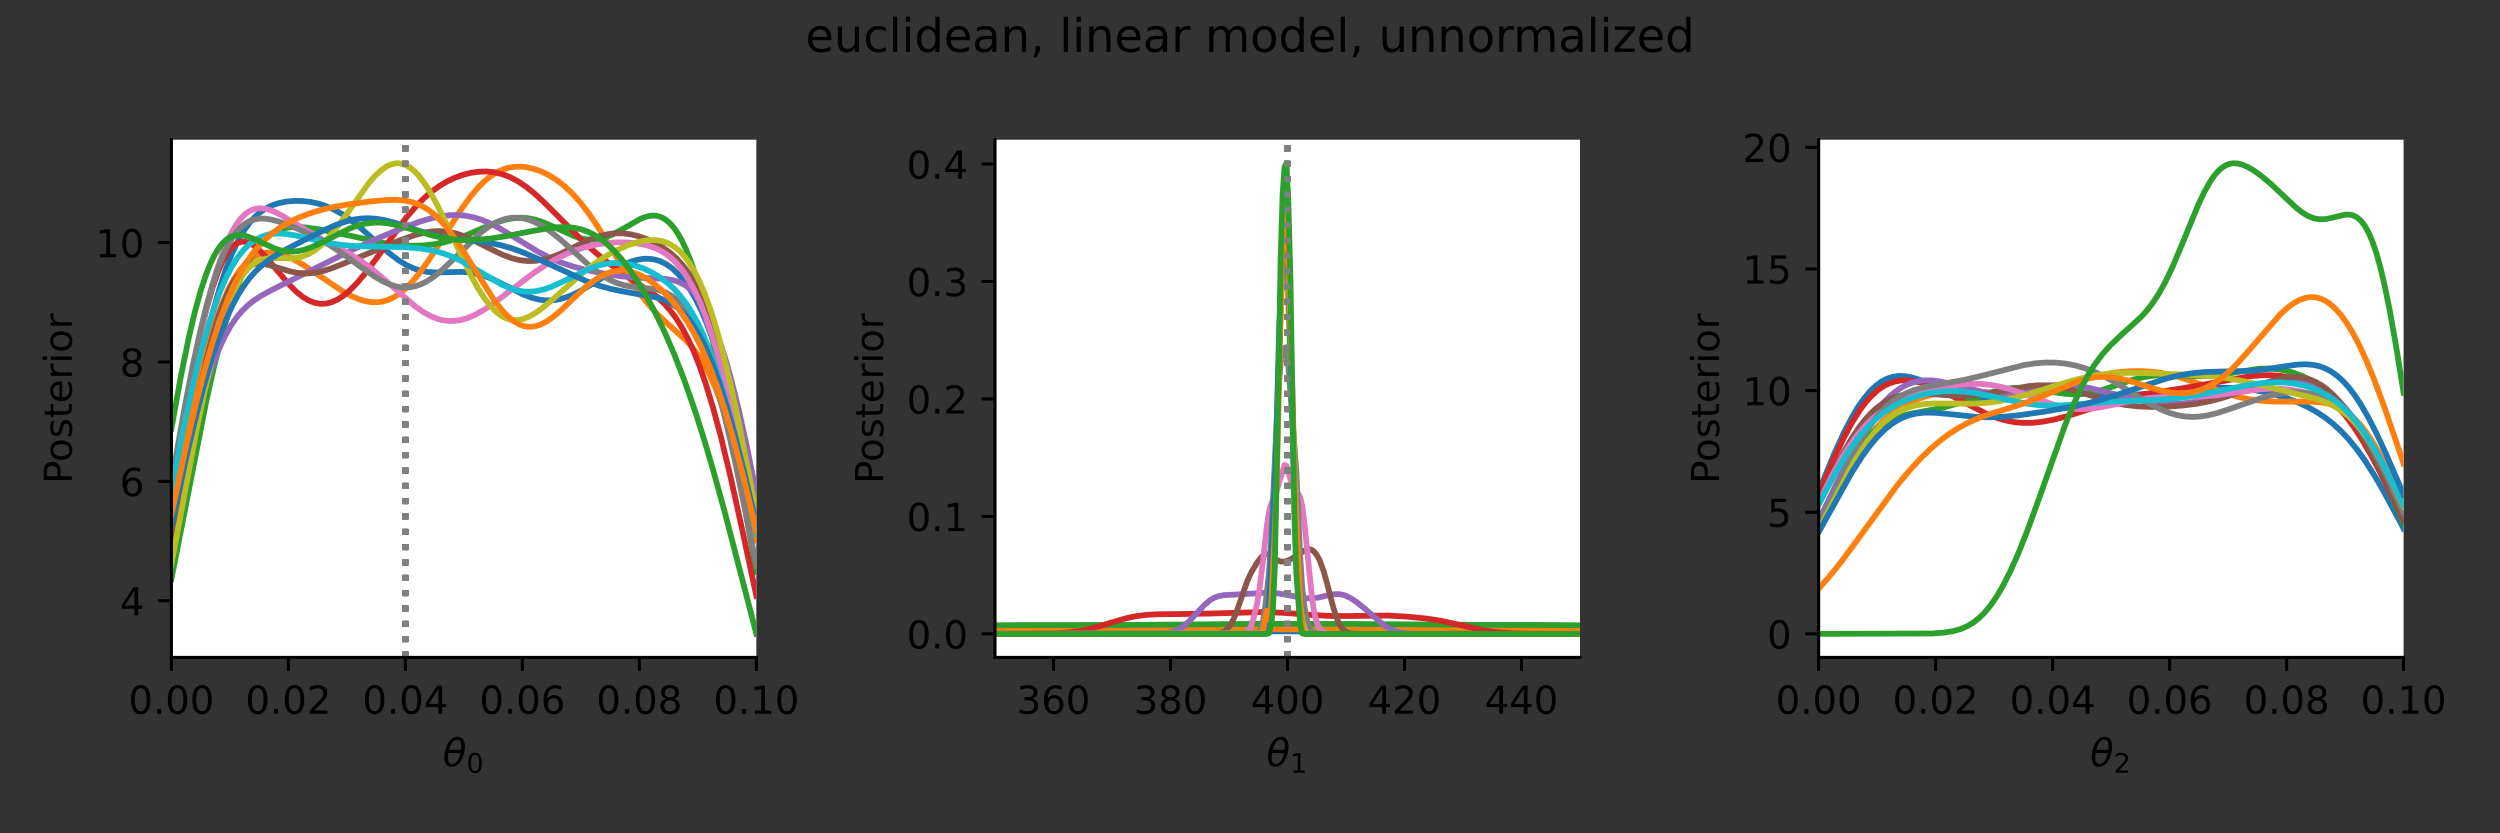 <?xml version="1.0" encoding="utf-8" standalone="no"?>
<!DOCTYPE svg PUBLIC "-//W3C//DTD SVG 1.1//EN"
  "http://www.w3.org/Graphics/SVG/1.1/DTD/svg11.dtd">
<!-- Created with matplotlib (https://matplotlib.org/) -->
<svg height="216pt" version="1.1" viewBox="0 0 648 216" width="648pt" xmlns="http://www.w3.org/2000/svg" xmlns:xlink="http://www.w3.org/1999/xlink">
 <rect x="0" y="0" width="648" height="216" fill="#333333" stroke="none"/>
 <defs>
  <style type="text/css">*{stroke-linecap:butt;stroke-linejoin:round;}</style>
 </defs>
 <g id="figure_1">
  <g id="patch_1">
   <path d="M 0 216 
L 648 216 
L 648 0 
L 0 0 
z
" style="fill:none;"/>
  </g>
  <g id="axes_1">
   <g id="patch_2">
    <path d="M 44.425 170.4 
L 196.046 170.4 
L 196.046 36.216 
L 44.425 36.216 
z
" style="fill:#ffffff;"/>
   </g>
   <g id="matplotlib.axis_1">
    <g id="xtick_1">
     <g id="line2d_1">
      <defs>
       <path d="M 0 0 
L 0 3.5 
" id="m61c6974a04" style="stroke:#000000;stroke-width:0.8;"/>
      </defs>
      <g>
       <use style="stroke:#000000;stroke-width:0.8;" x="44.425" xlink:href="#m61c6974a04" y="170.4"/>
      </g>
     </g>
     <g id="text_1">
      <!-- 0.00 -->
      <g transform="translate(33.292 184.998)scale(0.1 -0.1)">
       <defs>
        <path d="M 31.781 66.406 
Q 24.172 66.406 20.328 58.906 
Q 16.5 51.422 16.5 36.375 
Q 16.5 21.391 20.328 13.891 
Q 24.172 6.391 31.781 6.391 
Q 39.453 6.391 43.281 13.891 
Q 47.125 21.391 47.125 36.375 
Q 47.125 51.422 43.281 58.906 
Q 39.453 66.406 31.781 66.406 
z
M 31.781 74.219 
Q 44.047 74.219 50.516 64.516 
Q 56.984 54.828 56.984 36.375 
Q 56.984 17.969 50.516 8.266 
Q 44.047 -1.422 31.781 -1.422 
Q 19.531 -1.422 13.062 8.266 
Q 6.594 17.969 6.594 36.375 
Q 6.594 54.828 13.062 64.516 
Q 19.531 74.219 31.781 74.219 
z
" id="DejaVuSans-48"/>
        <path d="M 10.688 12.406 
L 21 12.406 
L 21 0 
L 10.688 0 
z
" id="DejaVuSans-46"/>
       </defs>
       <use xlink:href="#DejaVuSans-48"/>
       <use x="63.623" xlink:href="#DejaVuSans-46"/>
       <use x="95.41" xlink:href="#DejaVuSans-48"/>
       <use x="159.033" xlink:href="#DejaVuSans-48"/>
      </g>
     </g>
    </g>
    <g id="xtick_2">
     <g id="line2d_2">
      <g>
       <use style="stroke:#000000;stroke-width:0.8;" x="74.749" xlink:href="#m61c6974a04" y="170.4"/>
      </g>
     </g>
     <g id="text_2">
      <!-- 0.02 -->
      <g transform="translate(63.616 184.998)scale(0.1 -0.1)">
       <defs>
        <path d="M 19.188 8.297 
L 53.609 8.297 
L 53.609 0 
L 7.328 0 
L 7.328 8.297 
Q 12.938 14.109 22.625 23.891 
Q 32.328 33.688 34.812 36.531 
Q 39.547 41.844 41.422 45.531 
Q 43.312 49.219 43.312 52.781 
Q 43.312 58.594 39.234 62.25 
Q 35.156 65.922 28.609 65.922 
Q 23.969 65.922 18.812 64.312 
Q 13.672 62.703 7.812 59.422 
L 7.812 69.391 
Q 13.766 71.781 18.938 73 
Q 24.125 74.219 28.422 74.219 
Q 39.75 74.219 46.484 68.547 
Q 53.219 62.891 53.219 53.422 
Q 53.219 48.922 51.531 44.891 
Q 49.859 40.875 45.406 35.406 
Q 44.188 33.984 37.641 27.219 
Q 31.109 20.453 19.188 8.297 
z
" id="DejaVuSans-50"/>
       </defs>
       <use xlink:href="#DejaVuSans-48"/>
       <use x="63.623" xlink:href="#DejaVuSans-46"/>
       <use x="95.41" xlink:href="#DejaVuSans-48"/>
       <use x="159.033" xlink:href="#DejaVuSans-50"/>
      </g>
     </g>
    </g>
    <g id="xtick_3">
     <g id="line2d_3">
      <g>
       <use style="stroke:#000000;stroke-width:0.8;" x="105.073" xlink:href="#m61c6974a04" y="170.4"/>
      </g>
     </g>
     <g id="text_3">
      <!-- 0.04 -->
      <g transform="translate(93.941 184.998)scale(0.1 -0.1)">
       <defs>
        <path d="M 37.797 64.312 
L 12.891 25.391 
L 37.797 25.391 
z
M 35.203 72.906 
L 47.609 72.906 
L 47.609 25.391 
L 58.016 25.391 
L 58.016 17.188 
L 47.609 17.188 
L 47.609 0 
L 37.797 0 
L 37.797 17.188 
L 4.891 17.188 
L 4.891 26.703 
z
" id="DejaVuSans-52"/>
       </defs>
       <use xlink:href="#DejaVuSans-48"/>
       <use x="63.623" xlink:href="#DejaVuSans-46"/>
       <use x="95.41" xlink:href="#DejaVuSans-48"/>
       <use x="159.033" xlink:href="#DejaVuSans-52"/>
      </g>
     </g>
    </g>
    <g id="xtick_4">
     <g id="line2d_4">
      <g>
       <use style="stroke:#000000;stroke-width:0.8;" x="135.398" xlink:href="#m61c6974a04" y="170.4"/>
      </g>
     </g>
     <g id="text_4">
      <!-- 0.06 -->
      <g transform="translate(124.265 184.998)scale(0.1 -0.1)">
       <defs>
        <path d="M 33.016 40.375 
Q 26.375 40.375 22.484 35.828 
Q 18.609 31.297 18.609 23.391 
Q 18.609 15.531 22.484 10.953 
Q 26.375 6.391 33.016 6.391 
Q 39.656 6.391 43.531 10.953 
Q 47.406 15.531 47.406 23.391 
Q 47.406 31.297 43.531 35.828 
Q 39.656 40.375 33.016 40.375 
z
M 52.594 71.297 
L 52.594 62.312 
Q 48.875 64.062 45.094 64.984 
Q 41.312 65.922 37.594 65.922 
Q 27.828 65.922 22.672 59.328 
Q 17.531 52.734 16.797 39.406 
Q 19.672 43.656 24.016 45.922 
Q 28.375 48.188 33.594 48.188 
Q 44.578 48.188 50.953 41.516 
Q 57.328 34.859 57.328 23.391 
Q 57.328 12.156 50.688 5.359 
Q 44.047 -1.422 33.016 -1.422 
Q 20.359 -1.422 13.672 8.266 
Q 6.984 17.969 6.984 36.375 
Q 6.984 53.656 15.188 63.938 
Q 23.391 74.219 37.203 74.219 
Q 40.922 74.219 44.703 73.484 
Q 48.484 72.75 52.594 71.297 
z
" id="DejaVuSans-54"/>
       </defs>
       <use xlink:href="#DejaVuSans-48"/>
       <use x="63.623" xlink:href="#DejaVuSans-46"/>
       <use x="95.41" xlink:href="#DejaVuSans-48"/>
       <use x="159.033" xlink:href="#DejaVuSans-54"/>
      </g>
     </g>
    </g>
    <g id="xtick_5">
     <g id="line2d_5">
      <g>
       <use style="stroke:#000000;stroke-width:0.8;" x="165.722" xlink:href="#m61c6974a04" y="170.4"/>
      </g>
     </g>
     <g id="text_5">
      <!-- 0.08 -->
      <g transform="translate(154.589 184.998)scale(0.1 -0.1)">
       <defs>
        <path d="M 31.781 34.625 
Q 24.75 34.625 20.719 30.859 
Q 16.703 27.094 16.703 20.516 
Q 16.703 13.922 20.719 10.156 
Q 24.75 6.391 31.781 6.391 
Q 38.812 6.391 42.859 10.172 
Q 46.922 13.969 46.922 20.516 
Q 46.922 27.094 42.891 30.859 
Q 38.875 34.625 31.781 34.625 
z
M 21.922 38.812 
Q 15.578 40.375 12.031 44.719 
Q 8.5 49.078 8.5 55.328 
Q 8.5 64.062 14.719 69.141 
Q 20.953 74.219 31.781 74.219 
Q 42.672 74.219 48.875 69.141 
Q 55.078 64.062 55.078 55.328 
Q 55.078 49.078 51.531 44.719 
Q 48 40.375 41.703 38.812 
Q 48.828 37.156 52.797 32.312 
Q 56.781 27.484 56.781 20.516 
Q 56.781 9.906 50.312 4.234 
Q 43.844 -1.422 31.781 -1.422 
Q 19.734 -1.422 13.25 4.234 
Q 6.781 9.906 6.781 20.516 
Q 6.781 27.484 10.781 32.312 
Q 14.797 37.156 21.922 38.812 
z
M 18.312 54.391 
Q 18.312 48.734 21.844 45.562 
Q 25.391 42.391 31.781 42.391 
Q 38.141 42.391 41.719 45.562 
Q 45.312 48.734 45.312 54.391 
Q 45.312 60.062 41.719 63.234 
Q 38.141 66.406 31.781 66.406 
Q 25.391 66.406 21.844 63.234 
Q 18.312 60.062 18.312 54.391 
z
" id="DejaVuSans-56"/>
       </defs>
       <use xlink:href="#DejaVuSans-48"/>
       <use x="63.623" xlink:href="#DejaVuSans-46"/>
       <use x="95.41" xlink:href="#DejaVuSans-48"/>
       <use x="159.033" xlink:href="#DejaVuSans-56"/>
      </g>
     </g>
    </g>
    <g id="xtick_6">
     <g id="line2d_6">
      <g>
       <use style="stroke:#000000;stroke-width:0.8;" x="196.046" xlink:href="#m61c6974a04" y="170.4"/>
      </g>
     </g>
     <g id="text_6">
      <!-- 0.10 -->
      <g transform="translate(184.913 184.998)scale(0.1 -0.1)">
       <defs>
        <path d="M 12.406 8.297 
L 28.516 8.297 
L 28.516 63.922 
L 10.984 60.406 
L 10.984 69.391 
L 28.422 72.906 
L 38.281 72.906 
L 38.281 8.297 
L 54.391 8.297 
L 54.391 0 
L 12.406 0 
z
" id="DejaVuSans-49"/>
       </defs>
       <use xlink:href="#DejaVuSans-48"/>
       <use x="63.623" xlink:href="#DejaVuSans-46"/>
       <use x="95.41" xlink:href="#DejaVuSans-49"/>
       <use x="159.033" xlink:href="#DejaVuSans-48"/>
      </g>
     </g>
    </g>
    <g id="text_7">
     <!-- $\theta_0$ -->
     <g transform="translate(114.785 198.677)scale(0.1 -0.1)">
      <defs>
       <path d="M 45.516 34.672 
L 14.453 34.672 
Q 12.359 20.062 14.5 13.875 
Q 17.188 6.25 24.469 6.25 
Q 31.781 6.25 37.359 13.922 
Q 42.234 20.656 45.516 34.672 
z
M 47.016 42.969 
Q 48.344 56.844 46.625 61.719 
Q 43.953 69.438 36.766 69.438 
Q 29.297 69.438 23.828 61.812 
Q 19.531 55.672 16.156 42.969 
z
M 38.188 76.766 
Q 49.906 76.766 54.594 66.406 
Q 59.281 56.109 55.719 37.844 
Q 52.203 19.625 43.453 9.281 
Q 34.766 -1.125 23.047 -1.125 
Q 11.281 -1.125 6.641 9.281 
Q 2 19.625 5.516 37.844 
Q 9.078 56.109 17.719 66.406 
Q 26.422 76.766 38.188 76.766 
z
" id="DejaVuSans-Oblique-952"/>
      </defs>
      <use transform="translate(0 0.234)" xlink:href="#DejaVuSans-Oblique-952"/>
      <use transform="translate(61.182 -16.172)scale(0.7)" xlink:href="#DejaVuSans-48"/>
     </g>
    </g>
   </g>
   <g id="matplotlib.axis_2">
    <g id="ytick_1">
     <g id="line2d_7">
      <defs>
       <path d="M 0 0 
L -3.5 0 
" id="m48f02655ec" style="stroke:#000000;stroke-width:0.8;"/>
      </defs>
      <g>
       <use style="stroke:#000000;stroke-width:0.8;" x="44.425" xlink:href="#m48f02655ec" y="155.707"/>
      </g>
     </g>
     <g id="text_8">
      <!-- 4 -->
      <g transform="translate(31.062 159.506)scale(0.1 -0.1)">
       <use xlink:href="#DejaVuSans-52"/>
      </g>
     </g>
    </g>
    <g id="ytick_2">
     <g id="line2d_8">
      <g>
       <use style="stroke:#000000;stroke-width:0.8;" x="44.425" xlink:href="#m48f02655ec" y="124.769"/>
      </g>
     </g>
     <g id="text_9">
      <!-- 6 -->
      <g transform="translate(31.062 128.568)scale(0.1 -0.1)">
       <use xlink:href="#DejaVuSans-54"/>
      </g>
     </g>
    </g>
    <g id="ytick_3">
     <g id="line2d_9">
      <g>
       <use style="stroke:#000000;stroke-width:0.8;" x="44.425" xlink:href="#m48f02655ec" y="93.83"/>
      </g>
     </g>
     <g id="text_10">
      <!-- 8 -->
      <g transform="translate(31.062 97.629)scale(0.1 -0.1)">
       <use xlink:href="#DejaVuSans-56"/>
      </g>
     </g>
    </g>
    <g id="ytick_4">
     <g id="line2d_10">
      <g>
       <use style="stroke:#000000;stroke-width:0.8;" x="44.425" xlink:href="#m48f02655ec" y="62.892"/>
      </g>
     </g>
     <g id="text_11">
      <!-- 10 -->
      <g transform="translate(24.7 66.691)scale(0.1 -0.1)">
       <use xlink:href="#DejaVuSans-49"/>
       <use x="63.623" xlink:href="#DejaVuSans-48"/>
      </g>
     </g>
    </g>
    <g id="text_12">
     <!-- Posterior -->
     <g transform="translate(18.62 125.402)rotate(-90)scale(0.1 -0.1)">
      <defs>
       <path d="M 19.672 64.797 
L 19.672 37.406 
L 32.078 37.406 
Q 38.969 37.406 42.719 40.969 
Q 46.484 44.531 46.484 51.125 
Q 46.484 57.672 42.719 61.234 
Q 38.969 64.797 32.078 64.797 
z
M 9.812 72.906 
L 32.078 72.906 
Q 44.344 72.906 50.609 67.359 
Q 56.891 61.812 56.891 51.125 
Q 56.891 40.328 50.609 34.812 
Q 44.344 29.297 32.078 29.297 
L 19.672 29.297 
L 19.672 0 
L 9.812 0 
z
" id="DejaVuSans-80"/>
       <path d="M 30.609 48.391 
Q 23.391 48.391 19.188 42.75 
Q 14.984 37.109 14.984 27.297 
Q 14.984 17.484 19.156 11.844 
Q 23.344 6.203 30.609 6.203 
Q 37.797 6.203 41.984 11.859 
Q 46.188 17.531 46.188 27.297 
Q 46.188 37.016 41.984 42.703 
Q 37.797 48.391 30.609 48.391 
z
M 30.609 56 
Q 42.328 56 49.016 48.375 
Q 55.719 40.766 55.719 27.297 
Q 55.719 13.875 49.016 6.219 
Q 42.328 -1.422 30.609 -1.422 
Q 18.844 -1.422 12.172 6.219 
Q 5.516 13.875 5.516 27.297 
Q 5.516 40.766 12.172 48.375 
Q 18.844 56 30.609 56 
z
" id="DejaVuSans-111"/>
       <path d="M 44.281 53.078 
L 44.281 44.578 
Q 40.484 46.531 36.375 47.5 
Q 32.281 48.484 27.875 48.484 
Q 21.188 48.484 17.844 46.438 
Q 14.5 44.391 14.5 40.281 
Q 14.5 37.156 16.891 35.375 
Q 19.281 33.594 26.516 31.984 
L 29.594 31.297 
Q 39.156 29.25 43.188 25.516 
Q 47.219 21.781 47.219 15.094 
Q 47.219 7.469 41.188 3.016 
Q 35.156 -1.422 24.609 -1.422 
Q 20.219 -1.422 15.453 -0.562 
Q 10.688 0.297 5.422 2 
L 5.422 11.281 
Q 10.406 8.688 15.234 7.391 
Q 20.062 6.109 24.812 6.109 
Q 31.156 6.109 34.562 8.281 
Q 37.984 10.453 37.984 14.406 
Q 37.984 18.062 35.516 20.016 
Q 33.062 21.969 24.703 23.781 
L 21.578 24.516 
Q 13.234 26.266 9.516 29.906 
Q 5.812 33.547 5.812 39.891 
Q 5.812 47.609 11.281 51.797 
Q 16.75 56 26.812 56 
Q 31.781 56 36.172 55.266 
Q 40.578 54.547 44.281 53.078 
z
" id="DejaVuSans-115"/>
       <path d="M 18.312 70.219 
L 18.312 54.688 
L 36.812 54.688 
L 36.812 47.703 
L 18.312 47.703 
L 18.312 18.016 
Q 18.312 11.328 20.141 9.422 
Q 21.969 7.516 27.594 7.516 
L 36.812 7.516 
L 36.812 0 
L 27.594 0 
Q 17.188 0 13.234 3.875 
Q 9.281 7.766 9.281 18.016 
L 9.281 47.703 
L 2.688 47.703 
L 2.688 54.688 
L 9.281 54.688 
L 9.281 70.219 
z
" id="DejaVuSans-116"/>
       <path d="M 56.203 29.594 
L 56.203 25.203 
L 14.891 25.203 
Q 15.484 15.922 20.484 11.062 
Q 25.484 6.203 34.422 6.203 
Q 39.594 6.203 44.453 7.469 
Q 49.312 8.734 54.109 11.281 
L 54.109 2.781 
Q 49.266 0.734 44.188 -0.344 
Q 39.109 -1.422 33.891 -1.422 
Q 20.797 -1.422 13.156 6.188 
Q 5.516 13.812 5.516 26.812 
Q 5.516 40.234 12.766 48.109 
Q 20.016 56 32.328 56 
Q 43.359 56 49.781 48.891 
Q 56.203 41.797 56.203 29.594 
z
M 47.219 32.234 
Q 47.125 39.594 43.094 43.984 
Q 39.062 48.391 32.422 48.391 
Q 24.906 48.391 20.391 44.141 
Q 15.875 39.891 15.188 32.172 
z
" id="DejaVuSans-101"/>
       <path d="M 41.109 46.297 
Q 39.594 47.172 37.812 47.578 
Q 36.031 48 33.891 48 
Q 26.266 48 22.188 43.047 
Q 18.109 38.094 18.109 28.812 
L 18.109 0 
L 9.078 0 
L 9.078 54.688 
L 18.109 54.688 
L 18.109 46.188 
Q 20.953 51.172 25.484 53.578 
Q 30.031 56 36.531 56 
Q 37.453 56 38.578 55.875 
Q 39.703 55.766 41.062 55.516 
z
" id="DejaVuSans-114"/>
       <path d="M 9.422 54.688 
L 18.406 54.688 
L 18.406 0 
L 9.422 0 
z
M 9.422 75.984 
L 18.406 75.984 
L 18.406 64.594 
L 9.422 64.594 
z
" id="DejaVuSans-105"/>
      </defs>
      <use xlink:href="#DejaVuSans-80"/>
      <use x="56.678" xlink:href="#DejaVuSans-111"/>
      <use x="117.859" xlink:href="#DejaVuSans-115"/>
      <use x="169.959" xlink:href="#DejaVuSans-116"/>
      <use x="209.168" xlink:href="#DejaVuSans-101"/>
      <use x="270.691" xlink:href="#DejaVuSans-114"/>
      <use x="311.805" xlink:href="#DejaVuSans-105"/>
      <use x="339.588" xlink:href="#DejaVuSans-111"/>
      <use x="400.77" xlink:href="#DejaVuSans-114"/>
     </g>
    </g>
   </g>
   <g id="line2d_11">
    <path clip-path="url(#pa8b4d0d5c8)" d="M 44.425 135.682 
L 48.989 109.948 
L 51.524 96.897 
L 53.553 87.566 
L 55.581 79.414 
L 57.102 74.127 
L 58.624 69.555 
L 60.145 65.677 
L 61.666 62.45 
L 63.187 59.817 
L 64.709 57.709 
L 66.23 56.056 
L 67.751 54.785 
L 69.273 53.83 
L 70.794 53.13 
L 72.315 52.637 
L 74.343 52.234 
L 76.372 52.068 
L 78.4 52.104 
L 80.429 52.334 
L 82.457 52.766 
L 84.485 53.416 
L 86.514 54.299 
L 88.542 55.424 
L 90.57 56.784 
L 93.106 58.773 
L 96.656 61.91 
L 100.712 65.493 
L 103.248 67.423 
L 105.276 68.671 
L 107.305 69.606 
L 108.826 70.095 
L 110.854 70.484 
L 112.883 70.624 
L 115.925 70.557 
L 119.475 70.471 
L 121.503 70.602 
L 123.532 70.945 
L 125.56 71.522 
L 127.588 72.319 
L 130.631 73.809 
L 135.702 76.363 
L 137.73 77.139 
L 139.759 77.66 
L 141.28 77.854 
L 142.801 77.869 
L 144.322 77.702 
L 145.844 77.36 
L 147.872 76.652 
L 149.9 75.698 
L 152.436 74.246 
L 161.564 68.657 
L 163.592 67.802 
L 165.113 67.352 
L 166.634 67.097 
L 168.156 67.061 
L 169.677 67.267 
L 171.198 67.738 
L 172.72 68.497 
L 174.241 69.566 
L 175.762 70.973 
L 177.283 72.748 
L 178.805 74.924 
L 180.326 77.538 
L 181.847 80.627 
L 183.369 84.229 
L 184.89 88.373 
L 186.411 93.081 
L 188.439 100.243 
L 190.468 108.382 
L 192.496 117.392 
L 195.539 132.14 
L 196.046 134.693 
L 196.046 134.693 
" style="fill:none;stroke:#1f77b4;stroke-linecap:square;stroke-width:1.5;"/>
   </g>
   <g id="line2d_12">
    <path clip-path="url(#pa8b4d0d5c8)" d="M 105.073 170.4 
L 105.073 36.216 
" style="fill:none;stroke:#808080;stroke-dasharray:1.5,2.475;stroke-dashoffset:0;stroke-width:1.5;"/>
   </g>
   <g id="line2d_13">
    <path clip-path="url(#pa8b4d0d5c8)" d="M 44.425 133.912 
L 47.975 115.43 
L 50.51 103.437 
L 52.538 94.915 
L 54.567 87.503 
L 56.088 82.715 
L 57.609 78.591 
L 59.131 75.116 
L 60.652 72.258 
L 62.173 69.976 
L 63.695 68.22 
L 65.216 66.94 
L 66.23 66.323 
L 67.751 65.717 
L 69.273 65.447 
L 70.794 65.467 
L 72.315 65.734 
L 73.836 66.209 
L 75.865 67.102 
L 78.4 68.533 
L 81.443 70.537 
L 88.542 75.335 
L 91.078 76.727 
L 93.106 77.586 
L 94.627 78.04 
L 96.148 78.301 
L 97.67 78.344 
L 99.191 78.146 
L 100.712 77.689 
L 102.234 76.96 
L 103.755 75.951 
L 105.276 74.664 
L 106.797 73.11 
L 108.826 70.656 
L 110.854 67.836 
L 113.897 63.139 
L 119.475 54.353 
L 122.01 50.859 
L 124.039 48.478 
L 125.56 46.974 
L 127.081 45.727 
L 128.602 44.739 
L 130.124 44.006 
L 131.645 43.513 
L 133.166 43.244 
L 134.688 43.18 
L 136.209 43.302 
L 138.237 43.727 
L 140.266 44.432 
L 142.294 45.413 
L 144.322 46.683 
L 146.351 48.265 
L 148.379 50.186 
L 150.407 52.461 
L 152.436 55.084 
L 154.971 58.799 
L 158.014 63.704 
L 163.592 72.786 
L 166.127 76.434 
L 168.156 78.994 
L 170.184 81.227 
L 172.72 83.64 
L 177.79 88.211 
L 179.312 89.873 
L 180.833 91.838 
L 182.354 94.199 
L 183.876 97.04 
L 185.397 100.429 
L 186.918 104.412 
L 188.439 109.012 
L 189.961 114.222 
L 191.989 122.054 
L 194.525 133.024 
L 196.046 140.052 
L 196.046 140.052 
" style="fill:none;stroke:#ff7f0e;stroke-linecap:square;stroke-width:1.5;"/>
   </g>
   <g id="line2d_14">
    <path clip-path="url(#pa8b4d0d5c8)" d="M 105.073 170.4 
L 105.073 36.216 
" style="fill:none;stroke:#808080;stroke-dasharray:1.5,2.475;stroke-dashoffset:0;stroke-width:1.5;"/>
   </g>
   <g id="line2d_15">
    <path clip-path="url(#pa8b4d0d5c8)" d="M 44.425 150.077 
L 53.553 103.551 
L 55.581 94.598 
L 57.609 86.599 
L 59.638 79.666 
L 61.159 75.201 
L 62.68 71.369 
L 64.202 68.152 
L 65.723 65.518 
L 67.244 63.422 
L 68.765 61.809 
L 70.287 60.618 
L 71.808 59.787 
L 73.329 59.25 
L 74.851 58.95 
L 76.879 58.826 
L 79.414 58.972 
L 82.457 59.405 
L 87.021 60.31 
L 100.205 63.125 
L 103.755 63.551 
L 106.797 63.7 
L 109.84 63.619 
L 112.375 63.348 
L 114.911 62.874 
L 117.446 62.188 
L 120.489 61.106 
L 124.546 59.381 
L 128.602 57.706 
L 131.138 56.919 
L 133.166 56.536 
L 135.195 56.424 
L 136.716 56.533 
L 138.744 56.935 
L 140.773 57.598 
L 143.308 58.698 
L 148.886 61.239 
L 150.915 61.842 
L 152.436 62.083 
L 153.957 62.113 
L 155.478 61.92 
L 157 61.508 
L 158.521 60.897 
L 160.549 59.84 
L 166.127 56.665 
L 167.649 56.116 
L 168.663 55.917 
L 169.677 55.885 
L 170.691 56.047 
L 171.705 56.43 
L 172.72 57.059 
L 173.734 57.955 
L 174.748 59.139 
L 175.762 60.629 
L 176.776 62.438 
L 177.79 64.576 
L 179.312 68.417 
L 180.833 73.02 
L 182.354 78.371 
L 183.876 84.434 
L 185.904 93.526 
L 188.439 106.236 
L 191.482 122.813 
L 196.046 148.306 
L 196.046 148.306 
" style="fill:none;stroke:#2ca02c;stroke-linecap:square;stroke-width:1.5;"/>
   </g>
   <g id="line2d_16">
    <path clip-path="url(#pa8b4d0d5c8)" d="M 105.073 170.4 
L 105.073 36.216 
" style="fill:none;stroke:#808080;stroke-dasharray:1.5,2.475;stroke-dashoffset:0;stroke-width:1.5;"/>
   </g>
   <g id="line2d_17">
    <path clip-path="url(#pa8b4d0d5c8)" d="M 44.425 128.474 
L 47.975 107.203 
L 50.003 96.111 
L 52.031 86.291 
L 53.553 79.947 
L 55.074 74.577 
L 56.595 70.228 
L 57.609 67.902 
L 58.624 66.027 
L 59.638 64.588 
L 60.652 63.564 
L 61.666 62.93 
L 62.68 62.654 
L 63.695 62.701 
L 64.709 63.035 
L 65.723 63.615 
L 67.244 64.861 
L 68.765 66.437 
L 71.301 69.457 
L 74.851 73.661 
L 76.879 75.682 
L 78.4 76.907 
L 79.922 77.84 
L 81.443 78.456 
L 82.964 78.742 
L 84.485 78.693 
L 86.007 78.316 
L 87.528 77.621 
L 89.049 76.628 
L 90.57 75.362 
L 92.599 73.3 
L 94.627 70.888 
L 97.163 67.528 
L 105.276 56.434 
L 107.812 53.487 
L 109.84 51.437 
L 111.868 49.678 
L 113.897 48.205 
L 115.925 47.001 
L 117.953 46.044 
L 119.982 45.314 
L 122.01 44.801 
L 124.039 44.509 
L 126.067 44.45 
L 128.095 44.645 
L 130.124 45.118 
L 132.152 45.885 
L 134.18 46.949 
L 136.209 48.298 
L 138.237 49.902 
L 140.773 52.193 
L 144.322 55.731 
L 150.915 62.357 
L 154.464 65.559 
L 157.507 68.006 
L 160.549 70.191 
L 170.184 76.841 
L 172.212 78.752 
L 173.734 80.475 
L 175.255 82.512 
L 176.776 84.925 
L 178.298 87.766 
L 179.819 91.084 
L 181.34 94.914 
L 182.861 99.276 
L 184.89 105.923 
L 186.918 113.474 
L 189.454 124.014 
L 192.496 137.813 
L 196.046 154.491 
L 196.046 154.491 
" style="fill:none;stroke:#d62728;stroke-linecap:square;stroke-width:1.5;"/>
   </g>
   <g id="line2d_18">
    <path clip-path="url(#pa8b4d0d5c8)" d="M 105.073 170.4 
L 105.073 36.216 
" style="fill:none;stroke:#808080;stroke-dasharray:1.5,2.475;stroke-dashoffset:0;stroke-width:1.5;"/>
   </g>
   <g id="line2d_19">
    <path clip-path="url(#pa8b4d0d5c8)" d="M 44.425 138.973 
L 47.975 121.65 
L 50.003 112.676 
L 52.031 104.677 
L 53.553 99.408 
L 55.074 94.796 
L 56.595 90.839 
L 58.117 87.506 
L 59.638 84.745 
L 61.159 82.488 
L 62.68 80.658 
L 64.202 79.175 
L 65.723 77.957 
L 67.751 76.626 
L 70.794 74.975 
L 91.585 64.63 
L 98.684 61.448 
L 104.769 58.924 
L 108.826 57.449 
L 111.868 56.557 
L 114.404 56.026 
L 116.939 55.751 
L 118.968 55.748 
L 120.996 55.961 
L 123.024 56.399 
L 125.053 57.059 
L 127.081 57.925 
L 129.617 59.248 
L 133.166 61.395 
L 139.251 65.129 
L 142.294 66.713 
L 145.337 68.012 
L 148.379 69.037 
L 151.929 69.97 
L 156.493 70.909 
L 161.056 71.618 
L 164.606 71.954 
L 168.663 72.103 
L 172.212 72.266 
L 174.241 72.577 
L 175.762 73.027 
L 177.283 73.744 
L 178.805 74.811 
L 179.819 75.758 
L 180.833 76.922 
L 181.847 78.325 
L 183.369 80.926 
L 184.89 84.172 
L 186.411 88.105 
L 187.932 92.745 
L 189.454 98.085 
L 191.482 106.231 
L 193.51 115.402 
L 196.046 127.947 
L 196.046 127.947 
" style="fill:none;stroke:#9467bd;stroke-linecap:square;stroke-width:1.5;"/>
   </g>
   <g id="line2d_20">
    <path clip-path="url(#pa8b4d0d5c8)" d="M 105.073 170.4 
L 105.073 36.216 
" style="fill:none;stroke:#808080;stroke-dasharray:1.5,2.475;stroke-dashoffset:0;stroke-width:1.5;"/>
   </g>
   <g id="line2d_21">
    <path clip-path="url(#pa8b4d0d5c8)" d="M 44.425 140.068 
L 49.496 112.105 
L 51.524 102.008 
L 53.553 93.029 
L 55.074 87.17 
L 56.595 82.132 
L 58.117 77.943 
L 59.638 74.596 
L 60.652 72.815 
L 61.666 71.374 
L 62.68 70.25 
L 63.695 69.415 
L 64.709 68.84 
L 65.723 68.492 
L 66.737 68.338 
L 68.258 68.396 
L 69.78 68.7 
L 72.315 69.479 
L 75.358 70.387 
L 77.386 70.765 
L 79.414 70.881 
L 81.443 70.722 
L 83.471 70.313 
L 86.007 69.529 
L 89.556 68.13 
L 103.755 62.259 
L 107.305 61.007 
L 109.84 60.331 
L 111.868 59.996 
L 113.897 59.891 
L 115.925 60.041 
L 117.953 60.451 
L 119.982 61.102 
L 122.517 62.188 
L 126.574 64.252 
L 130.124 65.97 
L 132.659 66.92 
L 134.688 67.427 
L 136.716 67.668 
L 138.744 67.626 
L 140.773 67.305 
L 142.801 66.728 
L 145.337 65.72 
L 148.886 64.004 
L 152.943 62.096 
L 155.478 61.184 
L 157.507 60.699 
L 159.535 60.463 
L 161.564 60.484 
L 163.592 60.755 
L 165.62 61.257 
L 167.649 61.975 
L 169.677 62.905 
L 171.705 64.071 
L 173.734 65.535 
L 175.255 66.888 
L 176.776 68.523 
L 178.298 70.509 
L 179.819 72.921 
L 181.34 75.836 
L 182.861 79.325 
L 184.383 83.446 
L 185.904 88.241 
L 187.425 93.725 
L 189.454 102.082 
L 191.482 111.517 
L 194.017 124.494 
L 196.046 135.455 
L 196.046 135.455 
" style="fill:none;stroke:#8c564b;stroke-linecap:square;stroke-width:1.5;"/>
   </g>
   <g id="line2d_22">
    <path clip-path="url(#pa8b4d0d5c8)" d="M 105.073 170.4 
L 105.073 36.216 
" style="fill:none;stroke:#808080;stroke-dasharray:1.5,2.475;stroke-dashoffset:0;stroke-width:1.5;"/>
   </g>
   <g id="line2d_23">
    <path clip-path="url(#pa8b4d0d5c8)" d="M 44.425 127.532 
L 48.482 104.3 
L 51.017 91.138 
L 53.046 81.826 
L 54.567 75.688 
L 56.088 70.338 
L 57.609 65.799 
L 59.131 62.072 
L 60.652 59.129 
L 61.666 57.58 
L 62.68 56.341 
L 63.695 55.39 
L 64.709 54.705 
L 65.723 54.259 
L 66.737 54.028 
L 67.751 53.985 
L 69.273 54.218 
L 70.794 54.731 
L 72.822 55.719 
L 75.865 57.541 
L 81.443 60.928 
L 85.5 63.094 
L 90.57 65.791 
L 93.613 67.692 
L 96.148 69.538 
L 99.191 72.059 
L 107.812 79.563 
L 109.84 80.955 
L 111.868 82.049 
L 113.39 82.645 
L 114.911 83.034 
L 116.432 83.209 
L 117.953 83.172 
L 119.475 82.931 
L 120.996 82.497 
L 123.024 81.649 
L 125.053 80.539 
L 127.588 78.872 
L 131.138 76.217 
L 138.237 70.819 
L 141.28 68.789 
L 144.322 67.034 
L 146.858 65.804 
L 149.393 64.791 
L 151.929 63.995 
L 154.464 63.409 
L 157 63.023 
L 160.042 62.809 
L 162.578 62.837 
L 165.113 63.072 
L 167.142 63.449 
L 169.17 64.051 
L 170.691 64.696 
L 172.212 65.553 
L 173.734 66.672 
L 175.255 68.106 
L 176.776 69.913 
L 178.298 72.15 
L 179.819 74.872 
L 181.34 78.126 
L 182.861 81.95 
L 184.383 86.367 
L 185.904 91.385 
L 187.932 98.983 
L 189.961 107.537 
L 192.496 119.336 
L 196.046 137.141 
L 196.046 137.141 
" style="fill:none;stroke:#e377c2;stroke-linecap:square;stroke-width:1.5;"/>
   </g>
   <g id="line2d_24">
    <path clip-path="url(#pa8b4d0d5c8)" d="M 105.073 170.4 
L 105.073 36.216 
" style="fill:none;stroke:#808080;stroke-dasharray:1.5,2.475;stroke-dashoffset:0;stroke-width:1.5;"/>
   </g>
   <g id="line2d_25">
    <path clip-path="url(#pa8b4d0d5c8)" d="M 44.425 125.024 
L 47.975 104.986 
L 50.003 94.57 
L 52.031 85.267 
L 53.553 79.143 
L 55.074 73.806 
L 56.595 69.275 
L 58.117 65.541 
L 59.638 62.566 
L 60.652 60.979 
L 61.666 59.682 
L 62.68 58.654 
L 63.695 57.869 
L 64.709 57.3 
L 65.723 56.922 
L 67.244 56.654 
L 68.765 56.674 
L 70.287 56.908 
L 72.315 57.45 
L 75.358 58.55 
L 78.907 60.071 
L 82.457 61.822 
L 85.5 63.571 
L 88.542 65.575 
L 93.613 69.271 
L 97.163 71.723 
L 99.191 72.891 
L 101.219 73.792 
L 102.741 74.25 
L 104.262 74.494 
L 105.783 74.506 
L 107.305 74.275 
L 108.826 73.799 
L 110.347 73.083 
L 111.868 72.143 
L 113.897 70.583 
L 116.432 68.256 
L 124.546 60.349 
L 126.574 58.821 
L 128.095 57.898 
L 129.617 57.188 
L 131.138 56.702 
L 132.659 56.445 
L 134.18 56.415 
L 135.702 56.608 
L 137.223 57.013 
L 138.744 57.619 
L 140.773 58.712 
L 142.801 60.092 
L 145.337 62.137 
L 148.886 65.355 
L 152.943 69.005 
L 155.478 70.967 
L 157.507 72.243 
L 159.535 73.217 
L 161.564 73.888 
L 163.592 74.296 
L 166.634 74.607 
L 169.677 74.951 
L 171.198 75.307 
L 172.72 75.888 
L 174.241 76.773 
L 175.255 77.571 
L 176.269 78.561 
L 177.283 79.763 
L 178.805 82.005 
L 180.326 84.823 
L 181.847 88.258 
L 183.369 92.334 
L 184.89 97.054 
L 186.411 102.403 
L 188.439 110.44 
L 190.468 119.367 
L 193.51 133.935 
L 196.046 146.565 
L 196.046 146.565 
" style="fill:none;stroke:#7f7f7f;stroke-linecap:square;stroke-width:1.5;"/>
   </g>
   <g id="line2d_26">
    <path clip-path="url(#pa8b4d0d5c8)" d="M 105.073 170.4 
L 105.073 36.216 
" style="fill:none;stroke:#808080;stroke-dasharray:1.5,2.475;stroke-dashoffset:0;stroke-width:1.5;"/>
   </g>
   <g id="line2d_27">
    <path clip-path="url(#pa8b4d0d5c8)" d="M 44.425 146.352 
L 51.017 111.039 
L 53.046 101.299 
L 55.074 92.606 
L 56.595 86.898 
L 58.117 81.945 
L 59.638 77.773 
L 61.159 74.376 
L 62.173 72.526 
L 63.187 70.99 
L 64.202 69.747 
L 65.216 68.773 
L 66.23 68.039 
L 67.244 67.516 
L 68.765 67.055 
L 70.287 66.882 
L 72.315 66.903 
L 75.358 66.976 
L 76.879 66.836 
L 78.4 66.488 
L 79.922 65.884 
L 81.443 64.997 
L 82.964 63.818 
L 84.485 62.356 
L 86.514 60.017 
L 89.049 56.616 
L 95.641 47.387 
L 97.163 45.648 
L 98.684 44.212 
L 100.205 43.144 
L 101.219 42.664 
L 102.234 42.384 
L 103.248 42.315 
L 104.262 42.465 
L 105.276 42.838 
L 106.29 43.435 
L 107.305 44.253 
L 108.319 45.286 
L 109.84 47.219 
L 111.361 49.569 
L 113.39 53.244 
L 115.925 58.449 
L 122.01 71.303 
L 124.039 74.961 
L 125.56 77.319 
L 127.081 79.292 
L 128.602 80.85 
L 130.124 81.98 
L 131.138 82.496 
L 132.152 82.827 
L 133.166 82.98 
L 134.18 82.965 
L 135.702 82.655 
L 137.223 82.039 
L 138.744 81.168 
L 140.773 79.704 
L 143.308 77.555 
L 151.929 69.975 
L 154.971 67.742 
L 157.507 66.136 
L 160.042 64.767 
L 162.578 63.644 
L 165.113 62.799 
L 167.142 62.365 
L 168.663 62.218 
L 170.184 62.258 
L 171.705 62.526 
L 173.227 63.071 
L 174.748 63.945 
L 175.762 64.74 
L 176.776 65.727 
L 178.298 67.605 
L 179.819 70.015 
L 181.34 73.012 
L 182.861 76.641 
L 184.383 80.934 
L 185.904 85.902 
L 187.425 91.539 
L 189.454 100.037 
L 191.482 109.523 
L 194.017 122.439 
L 196.046 133.281 
L 196.046 133.281 
" style="fill:none;stroke:#bcbd22;stroke-linecap:square;stroke-width:1.5;"/>
   </g>
   <g id="line2d_28">
    <path clip-path="url(#pa8b4d0d5c8)" d="M 105.073 170.4 
L 105.073 36.216 
" style="fill:none;stroke:#808080;stroke-dasharray:1.5,2.475;stroke-dashoffset:0;stroke-width:1.5;"/>
   </g>
   <g id="line2d_29">
    <path clip-path="url(#pa8b4d0d5c8)" d="M 44.425 126.886 
L 47.468 111.514 
L 50.003 99.835 
L 52.031 91.52 
L 54.06 84.256 
L 55.581 79.533 
L 57.102 75.434 
L 58.624 71.939 
L 60.145 69.017 
L 61.666 66.627 
L 63.187 64.718 
L 64.709 63.24 
L 66.23 62.139 
L 67.751 61.364 
L 69.273 60.867 
L 70.794 60.602 
L 72.315 60.529 
L 74.343 60.663 
L 76.879 61.088 
L 81.443 62.162 
L 85.5 63.037 
L 88.542 63.492 
L 92.092 63.786 
L 96.656 63.907 
L 105.276 64.085 
L 108.826 64.385 
L 111.868 64.879 
L 114.404 65.526 
L 116.939 66.429 
L 119.475 67.599 
L 122.517 69.305 
L 130.124 73.808 
L 132.152 74.688 
L 134.18 75.297 
L 135.702 75.55 
L 137.223 75.617 
L 138.744 75.5 
L 140.773 75.074 
L 142.801 74.383 
L 145.337 73.247 
L 152.943 69.554 
L 154.971 68.859 
L 157 68.389 
L 159.028 68.167 
L 161.056 68.199 
L 163.085 68.48 
L 165.113 68.998 
L 167.142 69.745 
L 169.17 70.726 
L 171.198 71.966 
L 173.227 73.516 
L 174.748 74.93 
L 176.269 76.606 
L 177.79 78.594 
L 179.312 80.946 
L 180.833 83.715 
L 182.354 86.948 
L 183.876 90.688 
L 185.397 94.959 
L 186.918 99.775 
L 188.947 107.025 
L 190.975 115.151 
L 193.51 126.317 
L 196.046 138.226 
L 196.046 138.226 
" style="fill:none;stroke:#17becf;stroke-linecap:square;stroke-width:1.5;"/>
   </g>
   <g id="line2d_30">
    <path clip-path="url(#pa8b4d0d5c8)" d="M 105.073 170.4 
L 105.073 36.216 
" style="fill:none;stroke:#808080;stroke-dasharray:1.5,2.475;stroke-dashoffset:0;stroke-width:1.5;"/>
   </g>
   <g id="line2d_31">
    <path clip-path="url(#pa8b4d0d5c8)" d="M 44.425 136.11 
L 48.482 117.596 
L 51.017 106.984 
L 53.046 99.305 
L 55.074 92.473 
L 57.102 86.552 
L 58.624 82.715 
L 60.145 79.38 
L 61.666 76.52 
L 63.187 74.092 
L 64.709 72.049 
L 66.23 70.337 
L 67.751 68.899 
L 69.78 67.312 
L 72.315 65.688 
L 75.865 63.751 
L 83.978 59.66 
L 87.021 58.324 
L 89.556 57.437 
L 91.585 56.932 
L 93.613 56.638 
L 95.641 56.568 
L 97.67 56.718 
L 99.698 57.067 
L 102.234 57.727 
L 106.29 59.071 
L 110.854 60.551 
L 113.897 61.31 
L 116.939 61.839 
L 120.996 62.289 
L 126.574 62.919 
L 129.617 63.51 
L 132.659 64.363 
L 135.702 65.474 
L 139.251 67.024 
L 151.929 72.861 
L 155.478 74.107 
L 158.521 74.939 
L 161.564 75.555 
L 170.691 77.193 
L 172.72 77.967 
L 174.241 78.791 
L 175.762 79.882 
L 177.283 81.296 
L 178.805 83.086 
L 180.326 85.299 
L 181.847 87.977 
L 183.369 91.152 
L 184.89 94.844 
L 186.411 99.059 
L 188.439 105.475 
L 190.468 112.735 
L 193.003 122.818 
L 196.046 135.952 
L 196.046 135.952 
" style="fill:none;stroke:#1f77b4;stroke-linecap:square;stroke-width:1.5;"/>
   </g>
   <g id="line2d_32">
    <path clip-path="url(#pa8b4d0d5c8)" d="M 105.073 170.4 
L 105.073 36.216 
" style="fill:none;stroke:#808080;stroke-dasharray:1.5,2.475;stroke-dashoffset:0;stroke-width:1.5;"/>
   </g>
   <g id="line2d_33">
    <path clip-path="url(#pa8b4d0d5c8)" d="M 44.425 133.383 
L 48.482 114.503 
L 51.017 103.69 
L 53.046 95.839 
L 55.074 88.808 
L 57.102 82.643 
L 59.131 77.344 
L 60.652 73.914 
L 62.173 70.92 
L 63.695 68.326 
L 65.216 66.09 
L 66.737 64.17 
L 68.765 62.028 
L 70.794 60.278 
L 72.822 58.84 
L 74.851 57.647 
L 77.386 56.422 
L 79.922 55.43 
L 82.964 54.482 
L 86.514 53.641 
L 90.57 52.927 
L 96.148 52.192 
L 100.205 51.838 
L 102.741 51.806 
L 104.769 51.975 
L 106.797 52.394 
L 108.319 52.92 
L 109.84 53.66 
L 111.361 54.64 
L 112.883 55.876 
L 114.404 57.376 
L 115.925 59.134 
L 117.953 61.848 
L 120.489 65.712 
L 128.095 77.839 
L 130.124 80.434 
L 131.645 82.026 
L 133.166 83.269 
L 134.688 84.135 
L 135.702 84.497 
L 136.716 84.685 
L 137.73 84.705 
L 138.744 84.561 
L 140.266 84.061 
L 141.787 83.255 
L 143.308 82.193 
L 145.337 80.482 
L 148.886 77.098 
L 151.929 74.306 
L 153.957 72.726 
L 155.478 71.756 
L 157 71.001 
L 158.521 70.478 
L 160.042 70.196 
L 161.564 70.154 
L 163.085 70.348 
L 164.606 70.767 
L 166.127 71.399 
L 167.649 72.232 
L 169.677 73.64 
L 171.705 75.381 
L 173.734 77.465 
L 175.762 79.926 
L 177.79 82.82 
L 179.819 86.22 
L 181.847 90.208 
L 183.876 94.863 
L 185.904 100.246 
L 187.932 106.39 
L 189.961 113.287 
L 192.496 122.872 
L 195.539 135.48 
L 196.046 137.662 
L 196.046 137.662 
" style="fill:none;stroke:#ff7f0e;stroke-linecap:square;stroke-width:1.5;"/>
   </g>
   <g id="line2d_34">
    <path clip-path="url(#pa8b4d0d5c8)" d="M 105.073 170.4 
L 105.073 36.216 
" style="fill:none;stroke:#808080;stroke-dasharray:1.5,2.475;stroke-dashoffset:0;stroke-width:1.5;"/>
   </g>
   <g id="line2d_35">
    <path clip-path="url(#pa8b4d0d5c8)" d="M 44.425 111.152 
L 46.96 97.138 
L 48.989 87.268 
L 50.51 80.838 
L 52.031 75.328 
L 53.553 70.772 
L 54.567 68.264 
L 55.581 66.168 
L 56.595 64.466 
L 57.609 63.137 
L 58.624 62.151 
L 59.638 61.476 
L 60.652 61.077 
L 61.666 60.916 
L 62.68 60.956 
L 64.202 61.309 
L 66.23 62.132 
L 71.301 64.439 
L 72.822 64.891 
L 74.343 65.154 
L 75.865 65.211 
L 77.386 65.064 
L 78.907 64.725 
L 80.936 64.017 
L 83.471 62.835 
L 90.57 59.243 
L 92.599 58.498 
L 94.627 57.983 
L 96.656 57.719 
L 98.684 57.703 
L 100.712 57.916 
L 103.248 58.44 
L 106.797 59.469 
L 112.375 61.126 
L 115.418 61.773 
L 117.953 62.103 
L 120.489 62.24 
L 123.532 62.171 
L 127.081 61.835 
L 131.138 61.215 
L 137.73 59.934 
L 142.294 59.133 
L 144.829 58.88 
L 146.858 58.858 
L 148.886 59.056 
L 150.915 59.526 
L 152.436 60.084 
L 153.957 60.836 
L 155.478 61.791 
L 157 62.957 
L 159.028 64.842 
L 161.056 67.101 
L 163.085 69.725 
L 165.113 72.706 
L 167.142 76.037 
L 169.677 80.701 
L 172.212 85.941 
L 174.748 91.794 
L 177.283 98.306 
L 179.819 105.509 
L 182.354 113.413 
L 184.89 121.987 
L 187.932 133.038 
L 192.496 150.596 
L 196.046 164.301 
L 196.046 164.301 
" style="fill:none;stroke:#2ca02c;stroke-linecap:square;stroke-width:1.5;"/>
   </g>
   <g id="line2d_36">
    <path clip-path="url(#pa8b4d0d5c8)" d="M 105.073 170.4 
L 105.073 36.216 
" style="fill:none;stroke:#808080;stroke-dasharray:1.5,2.475;stroke-dashoffset:0;stroke-width:1.5;"/>
   </g>
   <g id="patch_3">
    <path d="M 44.425 170.4 
L 44.425 36.216 
" style="fill:none;stroke:#000000;stroke-linecap:square;stroke-linejoin:miter;stroke-width:0.8;"/>
   </g>
   <g id="patch_4">
    <path d="M 44.425 170.4 
L 196.046 170.4 
" style="fill:none;stroke:#000000;stroke-linecap:square;stroke-linejoin:miter;stroke-width:0.8;"/>
   </g>
  </g>
  <g id="axes_2">
   <g id="patch_5">
    <path d="M 257.908 170.4 
L 409.529 170.4 
L 409.529 36.216 
L 257.908 36.216 
z
" style="fill:#ffffff;"/>
   </g>
   <g id="matplotlib.axis_3">
    <g id="xtick_7">
     <g id="line2d_37">
      <g>
       <use style="stroke:#000000;stroke-width:0.8;" x="273.07" xlink:href="#m61c6974a04" y="170.4"/>
      </g>
     </g>
     <g id="text_13">
      <!-- 360 -->
      <g transform="translate(263.527 184.998)scale(0.1 -0.1)">
       <defs>
        <path d="M 40.578 39.312 
Q 47.656 37.797 51.625 33 
Q 55.609 28.219 55.609 21.188 
Q 55.609 10.406 48.188 4.484 
Q 40.766 -1.422 27.094 -1.422 
Q 22.516 -1.422 17.656 -0.516 
Q 12.797 0.391 7.625 2.203 
L 7.625 11.719 
Q 11.719 9.328 16.594 8.109 
Q 21.484 6.891 26.812 6.891 
Q 36.078 6.891 40.938 10.547 
Q 45.797 14.203 45.797 21.188 
Q 45.797 27.641 41.281 31.266 
Q 36.766 34.906 28.719 34.906 
L 20.219 34.906 
L 20.219 43.016 
L 29.109 43.016 
Q 36.375 43.016 40.234 45.922 
Q 44.094 48.828 44.094 54.297 
Q 44.094 59.906 40.109 62.906 
Q 36.141 65.922 28.719 65.922 
Q 24.656 65.922 20.016 65.031 
Q 15.375 64.156 9.812 62.312 
L 9.812 71.094 
Q 15.438 72.656 20.344 73.438 
Q 25.25 74.219 29.594 74.219 
Q 40.828 74.219 47.359 69.109 
Q 53.906 64.016 53.906 55.328 
Q 53.906 49.266 50.438 45.094 
Q 46.969 40.922 40.578 39.312 
z
" id="DejaVuSans-51"/>
       </defs>
       <use xlink:href="#DejaVuSans-51"/>
       <use x="63.623" xlink:href="#DejaVuSans-54"/>
       <use x="127.246" xlink:href="#DejaVuSans-48"/>
      </g>
     </g>
    </g>
    <g id="xtick_8">
     <g id="line2d_38">
      <g>
       <use style="stroke:#000000;stroke-width:0.8;" x="303.395" xlink:href="#m61c6974a04" y="170.4"/>
      </g>
     </g>
     <g id="text_14">
      <!-- 380 -->
      <g transform="translate(293.851 184.998)scale(0.1 -0.1)">
       <use xlink:href="#DejaVuSans-51"/>
       <use x="63.623" xlink:href="#DejaVuSans-56"/>
       <use x="127.246" xlink:href="#DejaVuSans-48"/>
      </g>
     </g>
    </g>
    <g id="xtick_9">
     <g id="line2d_39">
      <g>
       <use style="stroke:#000000;stroke-width:0.8;" x="333.719" xlink:href="#m61c6974a04" y="170.4"/>
      </g>
     </g>
     <g id="text_15">
      <!-- 400 -->
      <g transform="translate(324.175 184.998)scale(0.1 -0.1)">
       <use xlink:href="#DejaVuSans-52"/>
       <use x="63.623" xlink:href="#DejaVuSans-48"/>
       <use x="127.246" xlink:href="#DejaVuSans-48"/>
      </g>
     </g>
    </g>
    <g id="xtick_10">
     <g id="line2d_40">
      <g>
       <use style="stroke:#000000;stroke-width:0.8;" x="364.043" xlink:href="#m61c6974a04" y="170.4"/>
      </g>
     </g>
     <g id="text_16">
      <!-- 420 -->
      <g transform="translate(354.499 184.998)scale(0.1 -0.1)">
       <use xlink:href="#DejaVuSans-52"/>
       <use x="63.623" xlink:href="#DejaVuSans-50"/>
       <use x="127.246" xlink:href="#DejaVuSans-48"/>
      </g>
     </g>
    </g>
    <g id="xtick_11">
     <g id="line2d_41">
      <g>
       <use style="stroke:#000000;stroke-width:0.8;" x="394.367" xlink:href="#m61c6974a04" y="170.4"/>
      </g>
     </g>
     <g id="text_17">
      <!-- 440 -->
      <g transform="translate(384.823 184.998)scale(0.1 -0.1)">
       <use xlink:href="#DejaVuSans-52"/>
       <use x="63.623" xlink:href="#DejaVuSans-52"/>
       <use x="127.246" xlink:href="#DejaVuSans-48"/>
      </g>
     </g>
    </g>
    <g id="text_18">
     <!-- $\theta_1$ -->
     <g transform="translate(328.269 198.677)scale(0.1 -0.1)">
      <use transform="translate(0 0.234)" xlink:href="#DejaVuSans-Oblique-952"/>
      <use transform="translate(61.182 -16.172)scale(0.7)" xlink:href="#DejaVuSans-49"/>
     </g>
    </g>
   </g>
   <g id="matplotlib.axis_4">
    <g id="ytick_5">
     <g id="line2d_42">
      <g>
       <use style="stroke:#000000;stroke-width:0.8;" x="257.908" xlink:href="#m48f02655ec" y="164.301"/>
      </g>
     </g>
     <g id="text_19">
      <!-- 0.0 -->
      <g transform="translate(235.005 168.1)scale(0.1 -0.1)">
       <use xlink:href="#DejaVuSans-48"/>
       <use x="63.623" xlink:href="#DejaVuSans-46"/>
       <use x="95.41" xlink:href="#DejaVuSans-48"/>
      </g>
     </g>
    </g>
    <g id="ytick_6">
     <g id="line2d_43">
      <g>
       <use style="stroke:#000000;stroke-width:0.8;" x="257.908" xlink:href="#m48f02655ec" y="133.853"/>
      </g>
     </g>
     <g id="text_20">
      <!-- 0.1 -->
      <g transform="translate(235.005 137.652)scale(0.1 -0.1)">
       <use xlink:href="#DejaVuSans-48"/>
       <use x="63.623" xlink:href="#DejaVuSans-46"/>
       <use x="95.41" xlink:href="#DejaVuSans-49"/>
      </g>
     </g>
    </g>
    <g id="ytick_7">
     <g id="line2d_44">
      <g>
       <use style="stroke:#000000;stroke-width:0.8;" x="257.908" xlink:href="#m48f02655ec" y="103.406"/>
      </g>
     </g>
     <g id="text_21">
      <!-- 0.2 -->
      <g transform="translate(235.005 107.205)scale(0.1 -0.1)">
       <use xlink:href="#DejaVuSans-48"/>
       <use x="63.623" xlink:href="#DejaVuSans-46"/>
       <use x="95.41" xlink:href="#DejaVuSans-50"/>
      </g>
     </g>
    </g>
    <g id="ytick_8">
     <g id="line2d_45">
      <g>
       <use style="stroke:#000000;stroke-width:0.8;" x="257.908" xlink:href="#m48f02655ec" y="72.958"/>
      </g>
     </g>
     <g id="text_22">
      <!-- 0.3 -->
      <g transform="translate(235.005 76.757)scale(0.1 -0.1)">
       <use xlink:href="#DejaVuSans-48"/>
       <use x="63.623" xlink:href="#DejaVuSans-46"/>
       <use x="95.41" xlink:href="#DejaVuSans-51"/>
      </g>
     </g>
    </g>
    <g id="ytick_9">
     <g id="line2d_46">
      <g>
       <use style="stroke:#000000;stroke-width:0.8;" x="257.908" xlink:href="#m48f02655ec" y="42.51"/>
      </g>
     </g>
     <g id="text_23">
      <!-- 0.4 -->
      <g transform="translate(235.005 46.31)scale(0.1 -0.1)">
       <use xlink:href="#DejaVuSans-48"/>
       <use x="63.623" xlink:href="#DejaVuSans-46"/>
       <use x="95.41" xlink:href="#DejaVuSans-52"/>
      </g>
     </g>
    </g>
    <g id="text_24">
     <!-- Posterior -->
     <g transform="translate(228.926 125.402)rotate(-90)scale(0.1 -0.1)">
      <use xlink:href="#DejaVuSans-80"/>
      <use x="56.678" xlink:href="#DejaVuSans-111"/>
      <use x="117.859" xlink:href="#DejaVuSans-115"/>
      <use x="169.959" xlink:href="#DejaVuSans-116"/>
      <use x="209.168" xlink:href="#DejaVuSans-101"/>
      <use x="270.691" xlink:href="#DejaVuSans-114"/>
      <use x="311.805" xlink:href="#DejaVuSans-105"/>
      <use x="339.588" xlink:href="#DejaVuSans-111"/>
      <use x="400.77" xlink:href="#DejaVuSans-114"/>
     </g>
    </g>
   </g>
   <g id="line2d_47">
    <path clip-path="url(#p5b74287ef0)" d="M 257.908 163.637 
L 409.529 163.679 
L 409.529 163.679 
" style="fill:none;stroke:#1f77b4;stroke-linecap:square;stroke-width:1.5;"/>
   </g>
   <g id="line2d_48">
    <path clip-path="url(#p5b74287ef0)" d="M 333.719 170.4 
L 333.719 36.216 
" style="fill:none;stroke:#808080;stroke-dasharray:1.5,2.475;stroke-dashoffset:0;stroke-width:1.5;"/>
   </g>
   <g id="line2d_49">
    <path clip-path="url(#p5b74287ef0)" d="M 257.908 162.964 
L 347.664 163.118 
L 409.529 163.041 
L 409.529 163.041 
" style="fill:none;stroke:#ff7f0e;stroke-linecap:square;stroke-width:1.5;"/>
   </g>
   <g id="line2d_50">
    <path clip-path="url(#p5b74287ef0)" d="M 333.719 170.4 
L 333.719 36.216 
" style="fill:none;stroke:#808080;stroke-dasharray:1.5,2.475;stroke-dashoffset:0;stroke-width:1.5;"/>
   </g>
   <g id="line2d_51">
    <path clip-path="url(#p5b74287ef0)" d="M 257.908 162.073 
L 267.036 162.011 
L 293.405 161.988 
L 325.859 161.712 
L 351.213 161.737 
L 381.639 161.962 
L 398.373 161.981 
L 409.022 162.076 
L 409.529 162.088 
L 409.529 162.088 
" style="fill:none;stroke:#2ca02c;stroke-linecap:square;stroke-width:1.5;"/>
   </g>
   <g id="line2d_52">
    <path clip-path="url(#p5b74287ef0)" d="M 333.719 170.4 
L 333.719 36.216 
" style="fill:none;stroke:#808080;stroke-dasharray:1.5,2.475;stroke-dashoffset:0;stroke-width:1.5;"/>
   </g>
   <g id="line2d_53">
    <path clip-path="url(#p5b74287ef0)" d="M 257.908 164.301 
L 273.121 164.195 
L 277.178 163.924 
L 280.22 163.49 
L 283.263 162.802 
L 286.813 161.746 
L 291.884 160.249 
L 294.419 159.723 
L 296.955 159.395 
L 299.997 159.215 
L 305.575 159.162 
L 313.181 159.041 
L 327.38 158.646 
L 332.451 158.832 
L 339.55 159.352 
L 344.621 159.649 
L 348.678 159.675 
L 359.834 159.553 
L 364.905 159.849 
L 369.976 160.358 
L 373.526 160.92 
L 377.582 161.804 
L 384.175 163.304 
L 387.724 163.835 
L 391.274 164.124 
L 396.345 164.27 
L 409.022 164.301 
L 409.529 164.301 
L 409.529 164.301 
" style="fill:none;stroke:#d62728;stroke-linecap:square;stroke-width:1.5;"/>
   </g>
   <g id="line2d_54">
    <path clip-path="url(#p5b74287ef0)" d="M 333.719 170.4 
L 333.719 36.216 
" style="fill:none;stroke:#808080;stroke-dasharray:1.5,2.475;stroke-dashoffset:0;stroke-width:1.5;"/>
   </g>
   <g id="line2d_55">
    <path clip-path="url(#p5b74287ef0)" d="M 257.908 164.301 
L 301.011 164.21 
L 303.04 163.966 
L 304.561 163.54 
L 305.575 163.077 
L 306.589 162.44 
L 308.111 161.151 
L 310.139 158.984 
L 312.167 156.817 
L 313.689 155.548 
L 314.703 154.952 
L 315.717 154.554 
L 317.238 154.254 
L 319.774 154.131 
L 323.323 153.932 
L 328.394 153.614 
L 330.423 153.688 
L 332.451 153.991 
L 338.029 155.056 
L 340.057 155.088 
L 341.579 154.909 
L 344.114 154.332 
L 345.635 154.037 
L 346.65 153.977 
L 347.664 154.079 
L 348.678 154.361 
L 350.199 155.096 
L 351.721 156.118 
L 353.749 157.762 
L 358.82 162.14 
L 360.341 163.064 
L 361.862 163.678 
L 363.384 164.026 
L 365.412 164.227 
L 369.469 164.298 
L 409.529 164.301 
L 409.529 164.301 
" style="fill:none;stroke:#9467bd;stroke-linecap:square;stroke-width:1.5;"/>
   </g>
   <g id="line2d_56">
    <path clip-path="url(#p5b74287ef0)" d="M 333.719 170.4 
L 333.719 36.216 
" style="fill:none;stroke:#808080;stroke-dasharray:1.5,2.475;stroke-dashoffset:0;stroke-width:1.5;"/>
   </g>
   <g id="line2d_57">
    <path clip-path="url(#p5b74287ef0)" d="M 257.908 164.301 
L 315.21 164.24 
L 316.224 164.089 
L 317.238 163.701 
L 317.745 163.358 
L 318.252 162.88 
L 318.76 162.239 
L 319.774 160.393 
L 320.788 157.806 
L 323.323 150.538 
L 324.338 148.347 
L 325.859 145.79 
L 326.873 144.479 
L 327.38 144.015 
L 327.887 143.729 
L 328.394 143.642 
L 328.901 143.749 
L 329.916 144.378 
L 330.93 145.123 
L 331.944 145.562 
L 332.958 145.578 
L 333.972 145.249 
L 335.494 144.39 
L 338.536 142.46 
L 339.043 142.339 
L 339.55 142.368 
L 340.057 142.569 
L 340.565 142.951 
L 341.072 143.524 
L 341.579 144.303 
L 342.086 145.31 
L 343.1 148.082 
L 344.114 151.757 
L 345.635 157.625 
L 346.65 160.66 
L 347.157 161.76 
L 347.664 162.593 
L 348.171 163.195 
L 349.185 163.885 
L 350.199 164.168 
L 351.721 164.284 
L 358.313 164.301 
L 409.529 164.301 
L 409.529 164.301 
" style="fill:none;stroke:#8c564b;stroke-linecap:square;stroke-width:1.5;"/>
   </g>
   <g id="line2d_58">
    <path clip-path="url(#p5b74287ef0)" d="M 333.719 170.4 
L 333.719 36.216 
" style="fill:none;stroke:#808080;stroke-dasharray:1.5,2.475;stroke-dashoffset:0;stroke-width:1.5;"/>
   </g>
   <g id="line2d_59">
    <path clip-path="url(#p5b74287ef0)" d="M 257.908 164.301 
L 322.309 164.246 
L 322.816 164.123 
L 323.323 163.818 
L 323.83 163.186 
L 324.338 162.108 
L 324.845 160.57 
L 325.859 156.3 
L 326.366 153.373 
L 327.38 145.257 
L 328.394 136.101 
L 328.901 132.791 
L 329.408 130.782 
L 330.93 127.146 
L 332.958 120.527 
L 333.465 120.759 
L 333.972 122.287 
L 334.986 126.14 
L 335.494 127.207 
L 336.508 128.003 
L 337.015 128.925 
L 337.522 131.138 
L 338.029 134.882 
L 340.057 154.904 
L 340.565 158.244 
L 341.072 160.508 
L 341.579 161.973 
L 342.086 162.92 
L 342.593 163.527 
L 343.1 163.9 
L 344.114 164.226 
L 345.635 164.299 
L 393.302 164.301 
L 409.529 164.301 
L 409.529 164.301 
" style="fill:none;stroke:#e377c2;stroke-linecap:square;stroke-width:1.5;"/>
   </g>
   <g id="line2d_60">
    <path clip-path="url(#p5b74287ef0)" d="M 333.719 170.4 
L 333.719 36.216 
" style="fill:none;stroke:#808080;stroke-dasharray:1.5,2.475;stroke-dashoffset:0;stroke-width:1.5;"/>
   </g>
   <g id="line2d_61">
    <path clip-path="url(#p5b74287ef0)" d="M 257.908 164.301 
L 325.859 164.225 
L 326.366 163.881 
L 326.873 162.866 
L 327.38 160.832 
L 327.887 157.666 
L 328.901 148.667 
L 329.408 141.273 
L 330.93 108.923 
L 331.437 100.381 
L 331.944 94.033 
L 332.451 91.245 
L 332.958 90.159 
L 333.465 91.165 
L 333.972 95.286 
L 336.001 122.045 
L 337.015 144.447 
L 337.522 152.101 
L 338.029 156.606 
L 338.536 159.71 
L 339.043 161.97 
L 339.55 163.119 
L 340.565 163.918 
L 341.072 164.194 
L 342.086 164.3 
L 398.88 164.301 
L 409.529 164.301 
L 409.529 164.301 
" style="fill:none;stroke:#7f7f7f;stroke-linecap:square;stroke-width:1.5;"/>
   </g>
   <g id="line2d_62">
    <path clip-path="url(#p5b74287ef0)" d="M 333.719 170.4 
L 333.719 36.216 
" style="fill:none;stroke:#808080;stroke-dasharray:1.5,2.475;stroke-dashoffset:0;stroke-width:1.5;"/>
   </g>
   <g id="line2d_63">
    <path clip-path="url(#p5b74287ef0)" d="M 257.908 164.301 
L 326.873 164.238 
L 327.38 163.691 
L 327.887 162.368 
L 328.394 161.516 
L 328.901 158.035 
L 329.916 138.438 
L 330.423 126.097 
L 331.437 92.565 
L 331.944 75.48 
L 332.451 65.238 
L 332.958 65.61 
L 333.465 70.548 
L 333.972 80.509 
L 335.494 119.609 
L 336.508 150.473 
L 337.015 157.221 
L 337.522 160.353 
L 338.029 162.677 
L 338.536 163.96 
L 339.043 164.273 
L 341.579 164.301 
L 409.529 164.301 
L 409.529 164.301 
" style="fill:none;stroke:#bcbd22;stroke-linecap:square;stroke-width:1.5;"/>
   </g>
   <g id="line2d_64">
    <path clip-path="url(#p5b74287ef0)" d="M 333.719 170.4 
L 333.719 36.216 
" style="fill:none;stroke:#808080;stroke-dasharray:1.5,2.475;stroke-dashoffset:0;stroke-width:1.5;"/>
   </g>
   <g id="line2d_65">
    <path clip-path="url(#p5b74287ef0)" d="M 257.908 164.301 
L 327.887 164.295 
L 328.394 164.122 
L 328.901 162.47 
L 329.408 156.416 
L 329.916 146.337 
L 330.423 132.52 
L 331.437 94.831 
L 332.451 66.752 
L 332.958 56.413 
L 333.465 53.885 
L 333.972 66.117 
L 334.479 90.527 
L 334.986 107.466 
L 335.494 116.852 
L 336.508 149.257 
L 337.015 157.485 
L 337.522 162.691 
L 338.029 164.175 
L 338.536 164.298 
L 358.313 164.301 
L 409.529 164.301 
L 409.529 164.301 
" style="fill:none;stroke:#17becf;stroke-linecap:square;stroke-width:1.5;"/>
   </g>
   <g id="line2d_66">
    <path clip-path="url(#p5b74287ef0)" d="M 333.719 170.4 
L 333.719 36.216 
" style="fill:none;stroke:#808080;stroke-dasharray:1.5,2.475;stroke-dashoffset:0;stroke-width:1.5;"/>
   </g>
   <g id="line2d_67">
    <path clip-path="url(#p5b74287ef0)" d="M 257.908 164.301 
L 327.38 164.287 
L 327.887 164.014 
L 328.394 162.073 
L 328.901 156.447 
L 330.423 124.752 
L 330.93 110.712 
L 331.437 90.201 
L 331.944 75.308 
L 332.451 67.514 
L 332.958 61.679 
L 333.465 63.397 
L 333.972 74.352 
L 334.986 108.097 
L 335.494 128.218 
L 336.001 143.083 
L 337.015 160.029 
L 337.522 163.693 
L 338.029 164.269 
L 340.057 164.301 
L 409.529 164.301 
L 409.529 164.301 
" style="fill:none;stroke:#1f77b4;stroke-linecap:square;stroke-width:1.5;"/>
   </g>
   <g id="line2d_68">
    <path clip-path="url(#p5b74287ef0)" d="M 333.719 170.4 
L 333.719 36.216 
" style="fill:none;stroke:#808080;stroke-dasharray:1.5,2.475;stroke-dashoffset:0;stroke-width:1.5;"/>
   </g>
   <g id="line2d_69">
    <path clip-path="url(#p5b74287ef0)" d="M 257.908 164.301 
L 326.873 164.248 
L 327.38 163.507 
L 327.887 160.446 
L 328.394 158.256 
L 328.901 160.567 
L 329.408 158.79 
L 330.423 137.711 
L 330.93 124.671 
L 332.451 59.623 
L 332.958 50.372 
L 333.465 54.663 
L 334.479 86.133 
L 334.986 100.613 
L 335.494 120.719 
L 336.001 135.481 
L 337.015 156.185 
L 337.522 162.579 
L 338.029 164.162 
L 338.536 164.297 
L 353.749 164.301 
L 409.529 164.301 
L 409.529 164.301 
" style="fill:none;stroke:#ff7f0e;stroke-linecap:square;stroke-width:1.5;"/>
   </g>
   <g id="line2d_70">
    <path clip-path="url(#p5b74287ef0)" d="M 333.719 170.4 
L 333.719 36.216 
" style="fill:none;stroke:#808080;stroke-dasharray:1.5,2.475;stroke-dashoffset:0;stroke-width:1.5;"/>
   </g>
   <g id="line2d_71">
    <path clip-path="url(#p5b74287ef0)" d="M 257.908 164.301 
L 328.394 164.299 
L 328.901 164.148 
L 329.408 162.342 
L 329.916 158.417 
L 330.423 147.139 
L 331.437 97.065 
L 331.944 66.935 
L 332.451 50.46 
L 332.958 43.257 
L 333.465 42.315 
L 333.972 53.534 
L 334.479 72.356 
L 335.494 133.334 
L 336.001 148.596 
L 337.015 161.992 
L 337.522 164.153 
L 338.029 164.299 
L 367.44 164.301 
L 409.529 164.301 
L 409.529 164.301 
" style="fill:none;stroke:#2ca02c;stroke-linecap:square;stroke-width:1.5;"/>
   </g>
   <g id="line2d_72">
    <path clip-path="url(#p5b74287ef0)" d="M 333.719 170.4 
L 333.719 36.216 
" style="fill:none;stroke:#808080;stroke-dasharray:1.5,2.475;stroke-dashoffset:0;stroke-width:1.5;"/>
   </g>
   <g id="patch_6">
    <path d="M 257.908 170.4 
L 257.908 36.216 
" style="fill:none;stroke:#000000;stroke-linecap:square;stroke-linejoin:miter;stroke-width:0.8;"/>
   </g>
   <g id="patch_7">
    <path d="M 257.908 170.4 
L 409.529 170.4 
" style="fill:none;stroke:#000000;stroke-linecap:square;stroke-linejoin:miter;stroke-width:0.8;"/>
   </g>
  </g>
  <g id="axes_3">
   <g id="patch_8">
    <path d="M 471.392 170.4 
L 623.013 170.4 
L 623.013 36.216 
L 471.392 36.216 
z
" style="fill:#ffffff;"/>
   </g>
   <g id="matplotlib.axis_5">
    <g id="xtick_12">
     <g id="line2d_73">
      <g>
       <use style="stroke:#000000;stroke-width:0.8;" x="471.392" xlink:href="#m61c6974a04" y="170.4"/>
      </g>
     </g>
     <g id="text_25">
      <!-- 0.00 -->
      <g transform="translate(460.259 184.998)scale(0.1 -0.1)">
       <use xlink:href="#DejaVuSans-48"/>
       <use x="63.623" xlink:href="#DejaVuSans-46"/>
       <use x="95.41" xlink:href="#DejaVuSans-48"/>
       <use x="159.033" xlink:href="#DejaVuSans-48"/>
      </g>
     </g>
    </g>
    <g id="xtick_13">
     <g id="line2d_74">
      <g>
       <use style="stroke:#000000;stroke-width:0.8;" x="501.716" xlink:href="#m61c6974a04" y="170.4"/>
      </g>
     </g>
     <g id="text_26">
      <!-- 0.02 -->
      <g transform="translate(490.583 184.998)scale(0.1 -0.1)">
       <use xlink:href="#DejaVuSans-48"/>
       <use x="63.623" xlink:href="#DejaVuSans-46"/>
       <use x="95.41" xlink:href="#DejaVuSans-48"/>
       <use x="159.033" xlink:href="#DejaVuSans-50"/>
      </g>
     </g>
    </g>
    <g id="xtick_14">
     <g id="line2d_75">
      <g>
       <use style="stroke:#000000;stroke-width:0.8;" x="532.04" xlink:href="#m61c6974a04" y="170.4"/>
      </g>
     </g>
     <g id="text_27">
      <!-- 0.04 -->
      <g transform="translate(520.907 184.998)scale(0.1 -0.1)">
       <use xlink:href="#DejaVuSans-48"/>
       <use x="63.623" xlink:href="#DejaVuSans-46"/>
       <use x="95.41" xlink:href="#DejaVuSans-48"/>
       <use x="159.033" xlink:href="#DejaVuSans-52"/>
      </g>
     </g>
    </g>
    <g id="xtick_15">
     <g id="line2d_76">
      <g>
       <use style="stroke:#000000;stroke-width:0.8;" x="562.364" xlink:href="#m61c6974a04" y="170.4"/>
      </g>
     </g>
     <g id="text_28">
      <!-- 0.06 -->
      <g transform="translate(551.231 184.998)scale(0.1 -0.1)">
       <use xlink:href="#DejaVuSans-48"/>
       <use x="63.623" xlink:href="#DejaVuSans-46"/>
       <use x="95.41" xlink:href="#DejaVuSans-48"/>
       <use x="159.033" xlink:href="#DejaVuSans-54"/>
      </g>
     </g>
    </g>
    <g id="xtick_16">
     <g id="line2d_77">
      <g>
       <use style="stroke:#000000;stroke-width:0.8;" x="592.688" xlink:href="#m61c6974a04" y="170.4"/>
      </g>
     </g>
     <g id="text_29">
      <!-- 0.08 -->
      <g transform="translate(581.556 184.998)scale(0.1 -0.1)">
       <use xlink:href="#DejaVuSans-48"/>
       <use x="63.623" xlink:href="#DejaVuSans-46"/>
       <use x="95.41" xlink:href="#DejaVuSans-48"/>
       <use x="159.033" xlink:href="#DejaVuSans-56"/>
      </g>
     </g>
    </g>
    <g id="xtick_17">
     <g id="line2d_78">
      <g>
       <use style="stroke:#000000;stroke-width:0.8;" x="623.013" xlink:href="#m61c6974a04" y="170.4"/>
      </g>
     </g>
     <g id="text_30">
      <!-- 0.10 -->
      <g transform="translate(611.88 184.998)scale(0.1 -0.1)">
       <use xlink:href="#DejaVuSans-48"/>
       <use x="63.623" xlink:href="#DejaVuSans-46"/>
       <use x="95.41" xlink:href="#DejaVuSans-49"/>
       <use x="159.033" xlink:href="#DejaVuSans-48"/>
      </g>
     </g>
    </g>
    <g id="text_31">
     <!-- $\theta_2$ -->
     <g transform="translate(541.752 198.677)scale(0.1 -0.1)">
      <use transform="translate(0 0.234)" xlink:href="#DejaVuSans-Oblique-952"/>
      <use transform="translate(61.182 -16.172)scale(0.7)" xlink:href="#DejaVuSans-50"/>
     </g>
    </g>
   </g>
   <g id="matplotlib.axis_6">
    <g id="ytick_10">
     <g id="line2d_79">
      <g>
       <use style="stroke:#000000;stroke-width:0.8;" x="471.392" xlink:href="#m48f02655ec" y="164.301"/>
      </g>
     </g>
     <g id="text_32">
      <!-- 0 -->
      <g transform="translate(458.029 168.1)scale(0.1 -0.1)">
       <use xlink:href="#DejaVuSans-48"/>
      </g>
     </g>
    </g>
    <g id="ytick_11">
     <g id="line2d_80">
      <g>
       <use style="stroke:#000000;stroke-width:0.8;" x="471.392" xlink:href="#m48f02655ec" y="132.77"/>
      </g>
     </g>
     <g id="text_33">
      <!-- 5 -->
      <g transform="translate(458.029 136.569)scale(0.1 -0.1)">
       <defs>
        <path d="M 10.797 72.906 
L 49.516 72.906 
L 49.516 64.594 
L 19.828 64.594 
L 19.828 46.734 
Q 21.969 47.469 24.109 47.828 
Q 26.266 48.188 28.422 48.188 
Q 40.625 48.188 47.75 41.5 
Q 54.891 34.812 54.891 23.391 
Q 54.891 11.625 47.562 5.094 
Q 40.234 -1.422 26.906 -1.422 
Q 22.312 -1.422 17.547 -0.641 
Q 12.797 0.141 7.719 1.703 
L 7.719 11.625 
Q 12.109 9.234 16.797 8.062 
Q 21.484 6.891 26.703 6.891 
Q 35.156 6.891 40.078 11.328 
Q 45.016 15.766 45.016 23.391 
Q 45.016 31 40.078 35.438 
Q 35.156 39.891 26.703 39.891 
Q 22.75 39.891 18.812 39.016 
Q 14.891 38.141 10.797 36.281 
z
" id="DejaVuSans-53"/>
       </defs>
       <use xlink:href="#DejaVuSans-53"/>
      </g>
     </g>
    </g>
    <g id="ytick_12">
     <g id="line2d_81">
      <g>
       <use style="stroke:#000000;stroke-width:0.8;" x="471.392" xlink:href="#m48f02655ec" y="101.239"/>
      </g>
     </g>
     <g id="text_34">
      <!-- 10 -->
      <g transform="translate(451.667 105.038)scale(0.1 -0.1)">
       <use xlink:href="#DejaVuSans-49"/>
       <use x="63.623" xlink:href="#DejaVuSans-48"/>
      </g>
     </g>
    </g>
    <g id="ytick_13">
     <g id="line2d_82">
      <g>
       <use style="stroke:#000000;stroke-width:0.8;" x="471.392" xlink:href="#m48f02655ec" y="69.708"/>
      </g>
     </g>
     <g id="text_35">
      <!-- 15 -->
      <g transform="translate(451.667 73.508)scale(0.1 -0.1)">
       <use xlink:href="#DejaVuSans-49"/>
       <use x="63.623" xlink:href="#DejaVuSans-53"/>
      </g>
     </g>
    </g>
    <g id="ytick_14">
     <g id="line2d_83">
      <g>
       <use style="stroke:#000000;stroke-width:0.8;" x="471.392" xlink:href="#m48f02655ec" y="38.178"/>
      </g>
     </g>
     <g id="text_36">
      <!-- 20 -->
      <g transform="translate(451.667 41.977)scale(0.1 -0.1)">
       <use xlink:href="#DejaVuSans-50"/>
       <use x="63.623" xlink:href="#DejaVuSans-48"/>
      </g>
     </g>
    </g>
    <g id="text_37">
     <!-- Posterior -->
     <g transform="translate(445.587 125.402)rotate(-90)scale(0.1 -0.1)">
      <use xlink:href="#DejaVuSans-80"/>
      <use x="56.678" xlink:href="#DejaVuSans-111"/>
      <use x="117.859" xlink:href="#DejaVuSans-115"/>
      <use x="169.959" xlink:href="#DejaVuSans-116"/>
      <use x="209.168" xlink:href="#DejaVuSans-101"/>
      <use x="270.691" xlink:href="#DejaVuSans-114"/>
      <use x="311.805" xlink:href="#DejaVuSans-105"/>
      <use x="339.588" xlink:href="#DejaVuSans-111"/>
      <use x="400.77" xlink:href="#DejaVuSans-114"/>
     </g>
    </g>
   </g>
   <g id="line2d_84">
    <path clip-path="url(#pd9bd5274f5)" d="M 471.392 127.431 
L 475.448 117.601 
L 477.984 112.06 
L 480.012 108.162 
L 481.534 105.612 
L 483.055 103.407 
L 484.576 101.561 
L 486.097 100.074 
L 487.619 98.94 
L 489.14 98.142 
L 490.661 97.656 
L 492.182 97.451 
L 493.704 97.495 
L 495.225 97.747 
L 497.253 98.339 
L 499.789 99.352 
L 506.381 102.168 
L 508.917 102.937 
L 510.945 103.34 
L 512.973 103.55 
L 515.509 103.559 
L 518.044 103.346 
L 522.101 102.748 
L 527.679 101.952 
L 531.229 101.695 
L 534.778 101.673 
L 539.342 101.887 
L 547.963 102.333 
L 552.527 102.318 
L 557.09 102.083 
L 562.668 101.562 
L 572.303 100.621 
L 576.36 100.492 
L 579.91 100.611 
L 583.459 100.979 
L 586.502 101.502 
L 589.544 102.222 
L 592.587 103.151 
L 595.629 104.316 
L 598.165 105.501 
L 600.7 106.931 
L 602.729 108.292 
L 604.757 109.885 
L 606.786 111.745 
L 608.814 113.905 
L 610.842 116.388 
L 612.871 119.199 
L 615.406 123.155 
L 617.942 127.532 
L 621.998 135.074 
L 623.013 136.994 
L 623.013 136.994 
" style="fill:none;stroke:#1f77b4;stroke-linecap:square;stroke-width:1.5;"/>
   </g>
   <g id="line2d_85">
    <path clip-path="url(#pd9bd5274f5)" style="fill:none;stroke:#808080;stroke-dasharray:1.5,2.475;stroke-dashoffset:0;stroke-width:1.5;"/>
   </g>
   <g id="line2d_86">
    <path clip-path="url(#pd9bd5274f5)" d="M 471.392 136.265 
L 477.477 124.249 
L 480.012 119.74 
L 482.041 116.501 
L 484.069 113.637 
L 486.097 111.163 
L 488.126 109.068 
L 490.154 107.326 
L 492.182 105.894 
L 494.211 104.727 
L 496.239 103.781 
L 498.775 102.855 
L 501.31 102.169 
L 503.846 101.697 
L 506.381 101.429 
L 509.424 101.359 
L 512.466 101.52 
L 522.608 102.303 
L 525.144 102.179 
L 527.679 101.845 
L 530.722 101.188 
L 534.271 100.171 
L 542.385 97.739 
L 545.934 96.948 
L 548.977 96.478 
L 552.019 96.217 
L 555.062 96.18 
L 558.105 96.386 
L 561.147 96.85 
L 564.19 97.569 
L 567.739 98.683 
L 579.91 102.823 
L 582.952 103.464 
L 585.995 103.873 
L 589.544 104.094 
L 594.108 104.102 
L 599.686 104.115 
L 602.222 104.378 
L 604.25 104.842 
L 605.771 105.398 
L 607.293 106.174 
L 608.814 107.208 
L 610.335 108.528 
L 611.856 110.157 
L 613.378 112.106 
L 614.899 114.374 
L 616.927 117.865 
L 618.956 121.821 
L 621.491 127.247 
L 623.013 130.653 
L 623.013 130.653 
" style="fill:none;stroke:#ff7f0e;stroke-linecap:square;stroke-width:1.5;"/>
   </g>
   <g id="line2d_87">
    <path clip-path="url(#pd9bd5274f5)" style="fill:none;stroke:#808080;stroke-dasharray:1.5,2.475;stroke-dashoffset:0;stroke-width:1.5;"/>
   </g>
   <g id="line2d_88">
    <path clip-path="url(#pd9bd5274f5)" d="M 471.392 134.949 
L 475.956 125.761 
L 478.491 121.174 
L 480.519 117.943 
L 482.548 115.168 
L 484.069 113.401 
L 485.59 111.903 
L 487.112 110.659 
L 488.633 109.649 
L 490.661 108.619 
L 492.69 107.877 
L 495.225 107.233 
L 499.789 106.406 
L 503.846 105.582 
L 507.395 104.602 
L 511.959 103.05 
L 516.523 101.549 
L 519.058 100.934 
L 521.594 100.574 
L 523.622 100.492 
L 526.158 100.633 
L 529.2 101.073 
L 535.285 102.071 
L 537.821 102.212 
L 539.849 102.12 
L 541.878 101.834 
L 544.413 101.229 
L 547.456 100.248 
L 553.034 98.373 
L 555.569 97.754 
L 558.105 97.373 
L 560.64 97.229 
L 563.683 97.287 
L 570.275 97.523 
L 573.317 97.367 
L 576.36 96.984 
L 585.488 95.586 
L 588.023 95.521 
L 590.559 95.719 
L 592.587 96.086 
L 594.615 96.65 
L 596.644 97.422 
L 598.672 98.42 
L 600.7 99.667 
L 602.729 101.2 
L 604.757 103.057 
L 606.786 105.277 
L 608.814 107.893 
L 610.842 110.92 
L 612.871 114.352 
L 615.406 119.157 
L 618.449 125.504 
L 623.013 135.496 
L 623.013 135.496 
" style="fill:none;stroke:#2ca02c;stroke-linecap:square;stroke-width:1.5;"/>
   </g>
   <g id="line2d_89">
    <path clip-path="url(#pd9bd5274f5)" style="fill:none;stroke:#808080;stroke-dasharray:1.5,2.475;stroke-dashoffset:0;stroke-width:1.5;"/>
   </g>
   <g id="line2d_90">
    <path clip-path="url(#pd9bd5274f5)" d="M 471.392 128.159 
L 475.448 118.703 
L 477.984 113.36 
L 480.012 109.59 
L 482.041 106.359 
L 483.562 104.316 
L 485.083 102.607 
L 486.604 101.227 
L 488.126 100.161 
L 489.647 99.39 
L 491.168 98.889 
L 492.69 98.629 
L 494.211 98.581 
L 495.732 98.717 
L 497.761 99.139 
L 499.789 99.785 
L 502.324 100.834 
L 505.367 102.336 
L 515.002 107.322 
L 517.537 108.308 
L 520.073 109.035 
L 522.101 109.411 
L 524.129 109.602 
L 526.665 109.597 
L 529.2 109.349 
L 532.243 108.791 
L 535.792 107.871 
L 540.356 106.434 
L 548.47 103.852 
L 552.527 102.832 
L 556.583 102.047 
L 563.683 100.968 
L 570.275 99.858 
L 582.952 97.554 
L 585.995 97.284 
L 588.53 97.247 
L 591.066 97.429 
L 593.601 97.872 
L 595.629 98.446 
L 597.658 99.244 
L 599.686 100.293 
L 601.715 101.622 
L 603.743 103.259 
L 605.771 105.233 
L 607.8 107.563 
L 609.828 110.26 
L 611.856 113.323 
L 614.392 117.633 
L 616.927 122.399 
L 620.477 129.577 
L 623.013 134.824 
L 623.013 134.824 
" style="fill:none;stroke:#d62728;stroke-linecap:square;stroke-width:1.5;"/>
   </g>
   <g id="line2d_91">
    <path clip-path="url(#pd9bd5274f5)" style="fill:none;stroke:#808080;stroke-dasharray:1.5,2.475;stroke-dashoffset:0;stroke-width:1.5;"/>
   </g>
   <g id="line2d_92">
    <path clip-path="url(#pd9bd5274f5)" d="M 471.392 135.242 
L 479.505 117.966 
L 482.041 113.237 
L 484.069 109.875 
L 486.097 106.94 
L 488.126 104.458 
L 489.647 102.899 
L 491.168 101.598 
L 492.69 100.548 
L 494.211 99.738 
L 495.732 99.154 
L 497.253 98.781 
L 498.775 98.598 
L 500.803 98.612 
L 502.831 98.867 
L 505.367 99.424 
L 513.987 101.605 
L 516.523 101.89 
L 519.058 101.907 
L 521.594 101.672 
L 524.636 101.147 
L 530.722 99.995 
L 533.257 99.747 
L 535.792 99.734 
L 538.328 99.962 
L 541.371 100.509 
L 545.427 101.52 
L 552.527 103.329 
L 556.583 104.104 
L 560.133 104.535 
L 563.176 104.666 
L 565.711 104.574 
L 568.246 104.28 
L 571.289 103.672 
L 574.839 102.683 
L 584.473 99.798 
L 587.516 99.19 
L 590.559 98.831 
L 593.094 98.754 
L 595.629 98.922 
L 597.658 99.274 
L 599.686 99.865 
L 601.715 100.744 
L 603.236 101.625 
L 604.757 102.72 
L 606.278 104.048 
L 607.8 105.626 
L 609.321 107.464 
L 611.349 110.323 
L 613.378 113.633 
L 615.406 117.354 
L 617.942 122.475 
L 621.998 131.294 
L 623.013 133.527 
L 623.013 133.527 
" style="fill:none;stroke:#9467bd;stroke-linecap:square;stroke-width:1.5;"/>
   </g>
   <g id="line2d_93">
    <path clip-path="url(#pd9bd5274f5)" style="fill:none;stroke:#808080;stroke-dasharray:1.5,2.475;stroke-dashoffset:0;stroke-width:1.5;"/>
   </g>
   <g id="line2d_94">
    <path clip-path="url(#pd9bd5274f5)" d="M 471.392 130.491 
L 475.448 121.882 
L 477.984 117.011 
L 480.012 113.553 
L 482.041 110.554 
L 483.562 108.625 
L 485.083 106.976 
L 486.604 105.6 
L 488.126 104.485 
L 489.647 103.611 
L 491.168 102.955 
L 492.69 102.492 
L 494.718 102.126 
L 496.746 101.985 
L 499.282 102.028 
L 504.353 102.414 
L 508.409 102.609 
L 511.452 102.526 
L 514.495 102.208 
L 518.044 101.582 
L 525.651 100.11 
L 528.186 99.878 
L 530.722 99.888 
L 533.257 100.162 
L 535.792 100.683 
L 538.835 101.556 
L 547.963 104.376 
L 551.005 104.973 
L 554.048 105.326 
L 557.597 105.477 
L 561.654 105.401 
L 565.711 105.117 
L 569.261 104.674 
L 572.81 103.994 
L 576.36 103.051 
L 579.91 101.872 
L 589.544 98.485 
L 592.08 97.933 
L 594.108 97.73 
L 595.629 97.755 
L 597.151 97.958 
L 598.672 98.362 
L 600.193 98.986 
L 601.715 99.848 
L 603.236 100.96 
L 604.757 102.329 
L 606.278 103.958 
L 608.307 106.529 
L 610.335 109.534 
L 612.364 112.934 
L 614.899 117.655 
L 617.942 123.826 
L 623.013 134.561 
L 623.013 134.561 
" style="fill:none;stroke:#8c564b;stroke-linecap:square;stroke-width:1.5;"/>
   </g>
   <g id="line2d_95">
    <path clip-path="url(#pd9bd5274f5)" style="fill:none;stroke:#808080;stroke-dasharray:1.5,2.475;stroke-dashoffset:0;stroke-width:1.5;"/>
   </g>
   <g id="line2d_96">
    <path clip-path="url(#pd9bd5274f5)" d="M 471.392 130.267 
L 474.941 123.139 
L 477.477 118.579 
L 479.505 115.368 
L 481.534 112.586 
L 483.562 110.235 
L 485.59 108.285 
L 487.619 106.689 
L 489.647 105.384 
L 492.182 104.07 
L 494.718 103.007 
L 497.761 101.955 
L 501.31 100.948 
L 504.86 100.164 
L 507.902 99.705 
L 510.945 99.488 
L 513.48 99.523 
L 516.016 99.773 
L 518.551 100.243 
L 521.087 100.917 
L 524.636 102.128 
L 532.243 104.884 
L 534.778 105.531 
L 537.314 105.924 
L 539.342 106.034 
L 541.878 105.926 
L 544.413 105.585 
L 547.963 104.862 
L 554.048 103.581 
L 557.09 103.159 
L 560.64 102.911 
L 565.204 102.854 
L 570.782 102.757 
L 574.332 102.481 
L 578.388 101.941 
L 585.488 100.933 
L 588.53 100.742 
L 591.066 100.775 
L 593.601 101.003 
L 596.137 101.436 
L 598.672 102.086 
L 601.207 102.982 
L 603.236 103.916 
L 605.264 105.088 
L 607.293 106.551 
L 609.321 108.361 
L 611.349 110.565 
L 613.378 113.199 
L 615.406 116.269 
L 617.434 119.754 
L 619.97 124.606 
L 623.013 130.917 
L 623.013 130.917 
" style="fill:none;stroke:#e377c2;stroke-linecap:square;stroke-width:1.5;"/>
   </g>
   <g id="line2d_97">
    <path clip-path="url(#pd9bd5274f5)" style="fill:none;stroke:#808080;stroke-dasharray:1.5,2.475;stroke-dashoffset:0;stroke-width:1.5;"/>
   </g>
   <g id="line2d_98">
    <path clip-path="url(#pd9bd5274f5)" d="M 471.392 136.598 
L 479.505 119.287 
L 482.041 114.605 
L 484.069 111.332 
L 486.097 108.531 
L 487.619 106.747 
L 489.14 105.23 
L 490.661 103.963 
L 492.182 102.926 
L 494.211 101.851 
L 496.239 101.062 
L 498.775 100.363 
L 502.324 99.682 
L 509.424 98.407 
L 513.987 97.316 
L 524.636 94.617 
L 527.679 94.154 
L 530.214 93.968 
L 532.75 93.989 
L 535.285 94.233 
L 537.821 94.711 
L 540.356 95.429 
L 542.892 96.385 
L 545.427 97.569 
L 548.47 99.248 
L 553.034 102.088 
L 557.597 104.855 
L 560.133 106.144 
L 562.161 106.968 
L 564.19 107.573 
L 566.218 107.941 
L 568.246 108.067 
L 570.275 107.963 
L 572.303 107.652 
L 574.839 107.024 
L 577.881 106.03 
L 586.502 103.041 
L 589.544 102.288 
L 592.08 101.87 
L 594.615 101.676 
L 596.644 101.709 
L 598.672 101.939 
L 600.7 102.405 
L 602.729 103.155 
L 604.25 103.934 
L 605.771 104.926 
L 607.293 106.151 
L 608.814 107.629 
L 610.335 109.374 
L 611.856 111.391 
L 613.885 114.5 
L 615.913 118.058 
L 618.449 123.038 
L 621.998 130.653 
L 623.013 132.885 
L 623.013 132.885 
" style="fill:none;stroke:#7f7f7f;stroke-linecap:square;stroke-width:1.5;"/>
   </g>
   <g id="line2d_99">
    <path clip-path="url(#pd9bd5274f5)" style="fill:none;stroke:#808080;stroke-dasharray:1.5,2.475;stroke-dashoffset:0;stroke-width:1.5;"/>
   </g>
   <g id="line2d_100">
    <path clip-path="url(#pd9bd5274f5)" d="M 471.392 137.349 
L 479.505 121.594 
L 482.041 117.332 
L 484.069 114.343 
L 486.097 111.778 
L 488.126 109.654 
L 489.647 108.349 
L 491.168 107.278 
L 492.69 106.424 
L 494.718 105.589 
L 496.746 105.046 
L 498.775 104.734 
L 501.31 104.574 
L 505.367 104.599 
L 511.452 104.636 
L 515.002 104.41 
L 518.044 104.01 
L 521.594 103.298 
L 525.651 102.213 
L 531.736 100.293 
L 537.314 98.605 
L 540.863 97.743 
L 544.413 97.123 
L 547.963 96.766 
L 551.512 96.638 
L 556.583 96.714 
L 568.754 97.212 
L 573.824 97.606 
L 577.881 98.138 
L 581.938 98.891 
L 587.516 100.177 
L 600.7 103.457 
L 603.236 104.407 
L 605.264 105.418 
L 607.293 106.737 
L 608.814 107.972 
L 610.335 109.447 
L 611.856 111.183 
L 613.378 113.189 
L 615.406 116.286 
L 617.434 119.833 
L 619.97 124.795 
L 623.013 131.247 
L 623.013 131.247 
" style="fill:none;stroke:#bcbd22;stroke-linecap:square;stroke-width:1.5;"/>
   </g>
   <g id="line2d_101">
    <path clip-path="url(#pd9bd5274f5)" style="fill:none;stroke:#808080;stroke-dasharray:1.5,2.475;stroke-dashoffset:0;stroke-width:1.5;"/>
   </g>
   <g id="line2d_102">
    <path clip-path="url(#pd9bd5274f5)" d="M 471.392 130.807 
L 474.941 124.057 
L 477.477 119.662 
L 479.505 116.504 
L 481.534 113.704 
L 483.562 111.273 
L 485.59 109.201 
L 487.619 107.461 
L 489.647 106.018 
L 491.675 104.831 
L 493.704 103.862 
L 496.239 102.91 
L 498.775 102.204 
L 501.31 101.719 
L 503.846 101.444 
L 506.381 101.374 
L 508.917 101.501 
L 511.959 101.886 
L 515.509 102.577 
L 525.144 104.619 
L 528.186 104.984 
L 531.229 105.135 
L 534.778 105.066 
L 539.342 104.722 
L 547.963 104.044 
L 554.555 103.817 
L 560.64 103.555 
L 564.697 103.175 
L 568.754 102.583 
L 573.824 101.6 
L 582.952 99.755 
L 586.502 99.284 
L 589.544 99.103 
L 592.08 99.151 
L 594.615 99.415 
L 597.151 99.929 
L 599.179 100.55 
L 601.207 101.387 
L 603.236 102.473 
L 605.264 103.845 
L 607.293 105.543 
L 609.321 107.602 
L 611.349 110.05 
L 613.378 112.901 
L 615.406 116.146 
L 617.942 120.704 
L 620.984 126.742 
L 623.013 130.967 
L 623.013 130.967 
" style="fill:none;stroke:#17becf;stroke-linecap:square;stroke-width:1.5;"/>
   </g>
   <g id="line2d_103">
    <path clip-path="url(#pd9bd5274f5)" style="fill:none;stroke:#808080;stroke-dasharray:1.5,2.475;stroke-dashoffset:0;stroke-width:1.5;"/>
   </g>
   <g id="line2d_104">
    <path clip-path="url(#pd9bd5274f5)" d="M 471.392 137.925 
L 480.012 122.421 
L 482.548 118.452 
L 484.576 115.654 
L 486.604 113.241 
L 488.633 111.24 
L 490.154 110.014 
L 491.675 109.017 
L 493.197 108.24 
L 494.718 107.665 
L 496.746 107.178 
L 498.775 106.959 
L 501.31 106.969 
L 504.353 107.237 
L 512.466 108.087 
L 516.016 108.163 
L 519.566 108.003 
L 523.622 107.594 
L 529.707 106.728 
L 536.3 105.591 
L 540.863 104.609 
L 544.92 103.531 
L 549.484 102.086 
L 561.654 98.055 
L 565.204 97.227 
L 568.246 96.739 
L 571.289 96.455 
L 575.346 96.317 
L 583.459 96.123 
L 587.009 95.765 
L 592.08 94.965 
L 595.629 94.496 
L 597.658 94.422 
L 599.686 94.591 
L 601.207 94.93 
L 602.729 95.488 
L 604.25 96.295 
L 605.771 97.379 
L 607.293 98.757 
L 608.814 100.442 
L 610.335 102.436 
L 611.856 104.733 
L 613.885 108.241 
L 615.913 112.199 
L 618.449 117.645 
L 622.505 127.004 
L 623.013 128.189 
L 623.013 128.189 
" style="fill:none;stroke:#1f77b4;stroke-linecap:square;stroke-width:1.5;"/>
   </g>
   <g id="line2d_105">
    <path clip-path="url(#pd9bd5274f5)" style="fill:none;stroke:#808080;stroke-dasharray:1.5,2.475;stroke-dashoffset:0;stroke-width:1.5;"/>
   </g>
   <g id="line2d_106">
    <path clip-path="url(#pd9bd5274f5)" d="M 471.392 152.559 
L 473.927 149.734 
L 476.97 145.969 
L 480.519 141.197 
L 491.675 125.899 
L 494.718 122.211 
L 497.761 118.888 
L 500.296 116.424 
L 502.831 114.249 
L 505.367 112.366 
L 507.902 110.766 
L 510.438 109.43 
L 512.973 108.324 
L 516.016 107.232 
L 522.101 105.373 
L 526.158 104.008 
L 529.707 102.592 
L 538.835 98.765 
L 541.371 98.068 
L 543.399 97.741 
L 545.427 97.642 
L 547.456 97.77 
L 549.484 98.104 
L 552.019 98.751 
L 556.583 100.222 
L 560.133 101.259 
L 562.668 101.755 
L 564.697 101.934 
L 566.725 101.876 
L 568.754 101.547 
L 570.275 101.107 
L 571.796 100.491 
L 573.824 99.388 
L 575.853 97.962 
L 577.881 96.227 
L 579.91 94.215 
L 582.445 91.393 
L 591.066 81.451 
L 593.094 79.633 
L 594.615 78.538 
L 596.137 77.714 
L 597.658 77.195 
L 598.672 77.032 
L 599.686 77.023 
L 600.7 77.174 
L 601.715 77.491 
L 602.729 77.977 
L 603.743 78.635 
L 605.264 79.949 
L 606.786 81.659 
L 608.307 83.764 
L 609.828 86.257 
L 611.349 89.126 
L 613.378 93.502 
L 615.406 98.446 
L 617.942 105.28 
L 621.491 115.638 
L 623.013 120.188 
L 623.013 120.188 
" style="fill:none;stroke:#ff7f0e;stroke-linecap:square;stroke-width:1.5;"/>
   </g>
   <g id="line2d_107">
    <path clip-path="url(#pd9bd5274f5)" style="fill:none;stroke:#808080;stroke-dasharray:1.5,2.475;stroke-dashoffset:0;stroke-width:1.5;"/>
   </g>
   <g id="line2d_108">
    <path clip-path="url(#pd9bd5274f5)" d="M 471.392 164.301 
L 500.803 164.197 
L 503.846 163.98 
L 506.381 163.565 
L 508.409 162.967 
L 509.931 162.298 
L 511.452 161.389 
L 512.973 160.197 
L 514.495 158.686 
L 516.016 156.828 
L 517.537 154.611 
L 519.058 152.033 
L 521.087 148.054 
L 523.115 143.506 
L 525.651 137.132 
L 528.693 128.731 
L 535.285 110.163 
L 537.314 105.148 
L 539.342 100.737 
L 541.371 96.978 
L 542.892 94.572 
L 544.92 91.846 
L 546.949 89.567 
L 549.484 87.145 
L 555.062 82.063 
L 556.583 80.356 
L 558.105 78.36 
L 559.626 76.013 
L 561.147 73.28 
L 563.176 69.046 
L 565.711 63.02 
L 569.768 53.135 
L 571.289 49.903 
L 572.81 47.169 
L 573.824 45.672 
L 574.839 44.457 
L 575.853 43.525 
L 576.867 42.87 
L 577.881 42.474 
L 578.895 42.315 
L 579.91 42.364 
L 580.924 42.591 
L 582.445 43.202 
L 583.966 44.062 
L 585.995 45.488 
L 588.53 47.601 
L 591.573 50.467 
L 595.122 53.804 
L 596.644 55.004 
L 598.165 55.945 
L 599.686 56.565 
L 601.207 56.84 
L 602.729 56.794 
L 604.25 56.503 
L 607.8 55.651 
L 608.814 55.617 
L 609.828 55.8 
L 610.842 56.274 
L 611.856 57.115 
L 612.871 58.395 
L 613.885 60.181 
L 614.899 62.529 
L 615.913 65.482 
L 616.927 69.062 
L 617.942 73.268 
L 619.463 80.685 
L 620.984 89.237 
L 623.013 101.824 
L 623.013 101.824 
" style="fill:none;stroke:#2ca02c;stroke-linecap:square;stroke-width:1.5;"/>
   </g>
   <g id="line2d_109">
    <path clip-path="url(#pd9bd5274f5)" style="fill:none;stroke:#808080;stroke-dasharray:1.5,2.475;stroke-dashoffset:0;stroke-width:1.5;"/>
   </g>
   <g id="patch_9">
    <path d="M 471.392 170.4 
L 471.392 36.216 
" style="fill:none;stroke:#000000;stroke-linecap:square;stroke-linejoin:miter;stroke-width:0.8;"/>
   </g>
   <g id="patch_10">
    <path d="M 471.392 170.4 
L 623.013 170.4 
" style="fill:none;stroke:#000000;stroke-linecap:square;stroke-linejoin:miter;stroke-width:0.8;"/>
   </g>
  </g>
  <g id="text_38">
   <!-- euclidean, linear model, unnormalized -->
   <g transform="translate(208.758 13.438)scale(0.12 -0.12)">
    <defs>
     <path d="M 8.5 21.578 
L 8.5 54.688 
L 17.484 54.688 
L 17.484 21.922 
Q 17.484 14.156 20.5 10.266 
Q 23.531 6.391 29.594 6.391 
Q 36.859 6.391 41.078 11.031 
Q 45.312 15.672 45.312 23.688 
L 45.312 54.688 
L 54.297 54.688 
L 54.297 0 
L 45.312 0 
L 45.312 8.406 
Q 42.047 3.422 37.719 1 
Q 33.406 -1.422 27.688 -1.422 
Q 18.266 -1.422 13.375 4.438 
Q 8.5 10.297 8.5 21.578 
z
M 31.109 56 
z
" id="DejaVuSans-117"/>
     <path d="M 48.781 52.594 
L 48.781 44.188 
Q 44.969 46.297 41.141 47.344 
Q 37.312 48.391 33.406 48.391 
Q 24.656 48.391 19.812 42.844 
Q 14.984 37.312 14.984 27.297 
Q 14.984 17.281 19.812 11.734 
Q 24.656 6.203 33.406 6.203 
Q 37.312 6.203 41.141 7.25 
Q 44.969 8.297 48.781 10.406 
L 48.781 2.094 
Q 45.016 0.344 40.984 -0.531 
Q 36.969 -1.422 32.422 -1.422 
Q 20.062 -1.422 12.781 6.344 
Q 5.516 14.109 5.516 27.297 
Q 5.516 40.672 12.859 48.328 
Q 20.219 56 33.016 56 
Q 37.156 56 41.109 55.141 
Q 45.062 54.297 48.781 52.594 
z
" id="DejaVuSans-99"/>
     <path d="M 9.422 75.984 
L 18.406 75.984 
L 18.406 0 
L 9.422 0 
z
" id="DejaVuSans-108"/>
     <path d="M 45.406 46.391 
L 45.406 75.984 
L 54.391 75.984 
L 54.391 0 
L 45.406 0 
L 45.406 8.203 
Q 42.578 3.328 38.25 0.953 
Q 33.938 -1.422 27.875 -1.422 
Q 17.969 -1.422 11.734 6.484 
Q 5.516 14.406 5.516 27.297 
Q 5.516 40.188 11.734 48.094 
Q 17.969 56 27.875 56 
Q 33.938 56 38.25 53.625 
Q 42.578 51.266 45.406 46.391 
z
M 14.797 27.297 
Q 14.797 17.391 18.875 11.75 
Q 22.953 6.109 30.078 6.109 
Q 37.203 6.109 41.297 11.75 
Q 45.406 17.391 45.406 27.297 
Q 45.406 37.203 41.297 42.844 
Q 37.203 48.484 30.078 48.484 
Q 22.953 48.484 18.875 42.844 
Q 14.797 37.203 14.797 27.297 
z
" id="DejaVuSans-100"/>
     <path d="M 34.281 27.484 
Q 23.391 27.484 19.188 25 
Q 14.984 22.516 14.984 16.5 
Q 14.984 11.719 18.141 8.906 
Q 21.297 6.109 26.703 6.109 
Q 34.188 6.109 38.703 11.406 
Q 43.219 16.703 43.219 25.484 
L 43.219 27.484 
z
M 52.203 31.203 
L 52.203 0 
L 43.219 0 
L 43.219 8.297 
Q 40.141 3.328 35.547 0.953 
Q 30.953 -1.422 24.312 -1.422 
Q 15.922 -1.422 10.953 3.297 
Q 6 8.016 6 15.922 
Q 6 25.141 12.172 29.828 
Q 18.359 34.516 30.609 34.516 
L 43.219 34.516 
L 43.219 35.406 
Q 43.219 41.609 39.141 45 
Q 35.062 48.391 27.688 48.391 
Q 23 48.391 18.547 47.266 
Q 14.109 46.141 10.016 43.891 
L 10.016 52.203 
Q 14.938 54.109 19.578 55.047 
Q 24.219 56 28.609 56 
Q 40.484 56 46.344 49.844 
Q 52.203 43.703 52.203 31.203 
z
" id="DejaVuSans-97"/>
     <path d="M 54.891 33.016 
L 54.891 0 
L 45.906 0 
L 45.906 32.719 
Q 45.906 40.484 42.875 44.328 
Q 39.844 48.188 33.797 48.188 
Q 26.516 48.188 22.312 43.547 
Q 18.109 38.922 18.109 30.906 
L 18.109 0 
L 9.078 0 
L 9.078 54.688 
L 18.109 54.688 
L 18.109 46.188 
Q 21.344 51.125 25.703 53.562 
Q 30.078 56 35.797 56 
Q 45.219 56 50.047 50.172 
Q 54.891 44.344 54.891 33.016 
z
" id="DejaVuSans-110"/>
     <path d="M 11.719 12.406 
L 22.016 12.406 
L 22.016 4 
L 14.016 -11.625 
L 7.719 -11.625 
L 11.719 4 
z
" id="DejaVuSans-44"/>
     <path id="DejaVuSans-32"/>
     <path d="M 52 44.188 
Q 55.375 50.25 60.062 53.125 
Q 64.75 56 71.094 56 
Q 79.641 56 84.281 50.016 
Q 88.922 44.047 88.922 33.016 
L 88.922 0 
L 79.891 0 
L 79.891 32.719 
Q 79.891 40.578 77.094 44.375 
Q 74.312 48.188 68.609 48.188 
Q 61.625 48.188 57.562 43.547 
Q 53.516 38.922 53.516 30.906 
L 53.516 0 
L 44.484 0 
L 44.484 32.719 
Q 44.484 40.625 41.703 44.406 
Q 38.922 48.188 33.109 48.188 
Q 26.219 48.188 22.156 43.531 
Q 18.109 38.875 18.109 30.906 
L 18.109 0 
L 9.078 0 
L 9.078 54.688 
L 18.109 54.688 
L 18.109 46.188 
Q 21.188 51.219 25.484 53.609 
Q 29.781 56 35.688 56 
Q 41.656 56 45.828 52.969 
Q 50 49.953 52 44.188 
z
" id="DejaVuSans-109"/>
     <path d="M 5.516 54.688 
L 48.188 54.688 
L 48.188 46.484 
L 14.406 7.172 
L 48.188 7.172 
L 48.188 0 
L 4.297 0 
L 4.297 8.203 
L 38.094 47.516 
L 5.516 47.516 
z
" id="DejaVuSans-122"/>
    </defs>
    <use xlink:href="#DejaVuSans-101"/>
    <use x="61.523" xlink:href="#DejaVuSans-117"/>
    <use x="124.902" xlink:href="#DejaVuSans-99"/>
    <use x="179.883" xlink:href="#DejaVuSans-108"/>
    <use x="207.666" xlink:href="#DejaVuSans-105"/>
    <use x="235.449" xlink:href="#DejaVuSans-100"/>
    <use x="298.926" xlink:href="#DejaVuSans-101"/>
    <use x="360.449" xlink:href="#DejaVuSans-97"/>
    <use x="421.729" xlink:href="#DejaVuSans-110"/>
    <use x="485.107" xlink:href="#DejaVuSans-44"/>
    <use x="516.895" xlink:href="#DejaVuSans-32"/>
    <use x="548.682" xlink:href="#DejaVuSans-108"/>
    <use x="576.465" xlink:href="#DejaVuSans-105"/>
    <use x="604.248" xlink:href="#DejaVuSans-110"/>
    <use x="667.627" xlink:href="#DejaVuSans-101"/>
    <use x="729.15" xlink:href="#DejaVuSans-97"/>
    <use x="790.43" xlink:href="#DejaVuSans-114"/>
    <use x="831.543" xlink:href="#DejaVuSans-32"/>
    <use x="863.33" xlink:href="#DejaVuSans-109"/>
    <use x="960.742" xlink:href="#DejaVuSans-111"/>
    <use x="1021.924" xlink:href="#DejaVuSans-100"/>
    <use x="1085.4" xlink:href="#DejaVuSans-101"/>
    <use x="1146.924" xlink:href="#DejaVuSans-108"/>
    <use x="1174.707" xlink:href="#DejaVuSans-44"/>
    <use x="1206.494" xlink:href="#DejaVuSans-32"/>
    <use x="1238.281" xlink:href="#DejaVuSans-117"/>
    <use x="1301.66" xlink:href="#DejaVuSans-110"/>
    <use x="1365.039" xlink:href="#DejaVuSans-110"/>
    <use x="1428.418" xlink:href="#DejaVuSans-111"/>
    <use x="1489.6" xlink:href="#DejaVuSans-114"/>
    <use x="1528.963" xlink:href="#DejaVuSans-109"/>
    <use x="1626.375" xlink:href="#DejaVuSans-97"/>
    <use x="1687.654" xlink:href="#DejaVuSans-108"/>
    <use x="1715.438" xlink:href="#DejaVuSans-105"/>
    <use x="1743.221" xlink:href="#DejaVuSans-122"/>
    <use x="1795.711" xlink:href="#DejaVuSans-101"/>
    <use x="1857.234" xlink:href="#DejaVuSans-100"/>
   </g>
  </g>
 </g>
 <defs>
  <clipPath id="pa8b4d0d5c8">
   <rect height="134.184" width="151.621" x="44.425" y="36.216"/>
  </clipPath>
  <clipPath id="p5b74287ef0">
   <rect height="134.184" width="151.621" x="257.908" y="36.216"/>
  </clipPath>
  <clipPath id="pd9bd5274f5">
   <rect height="134.184" width="151.621" x="471.392" y="36.216"/>
  </clipPath>
 </defs>
</svg>
